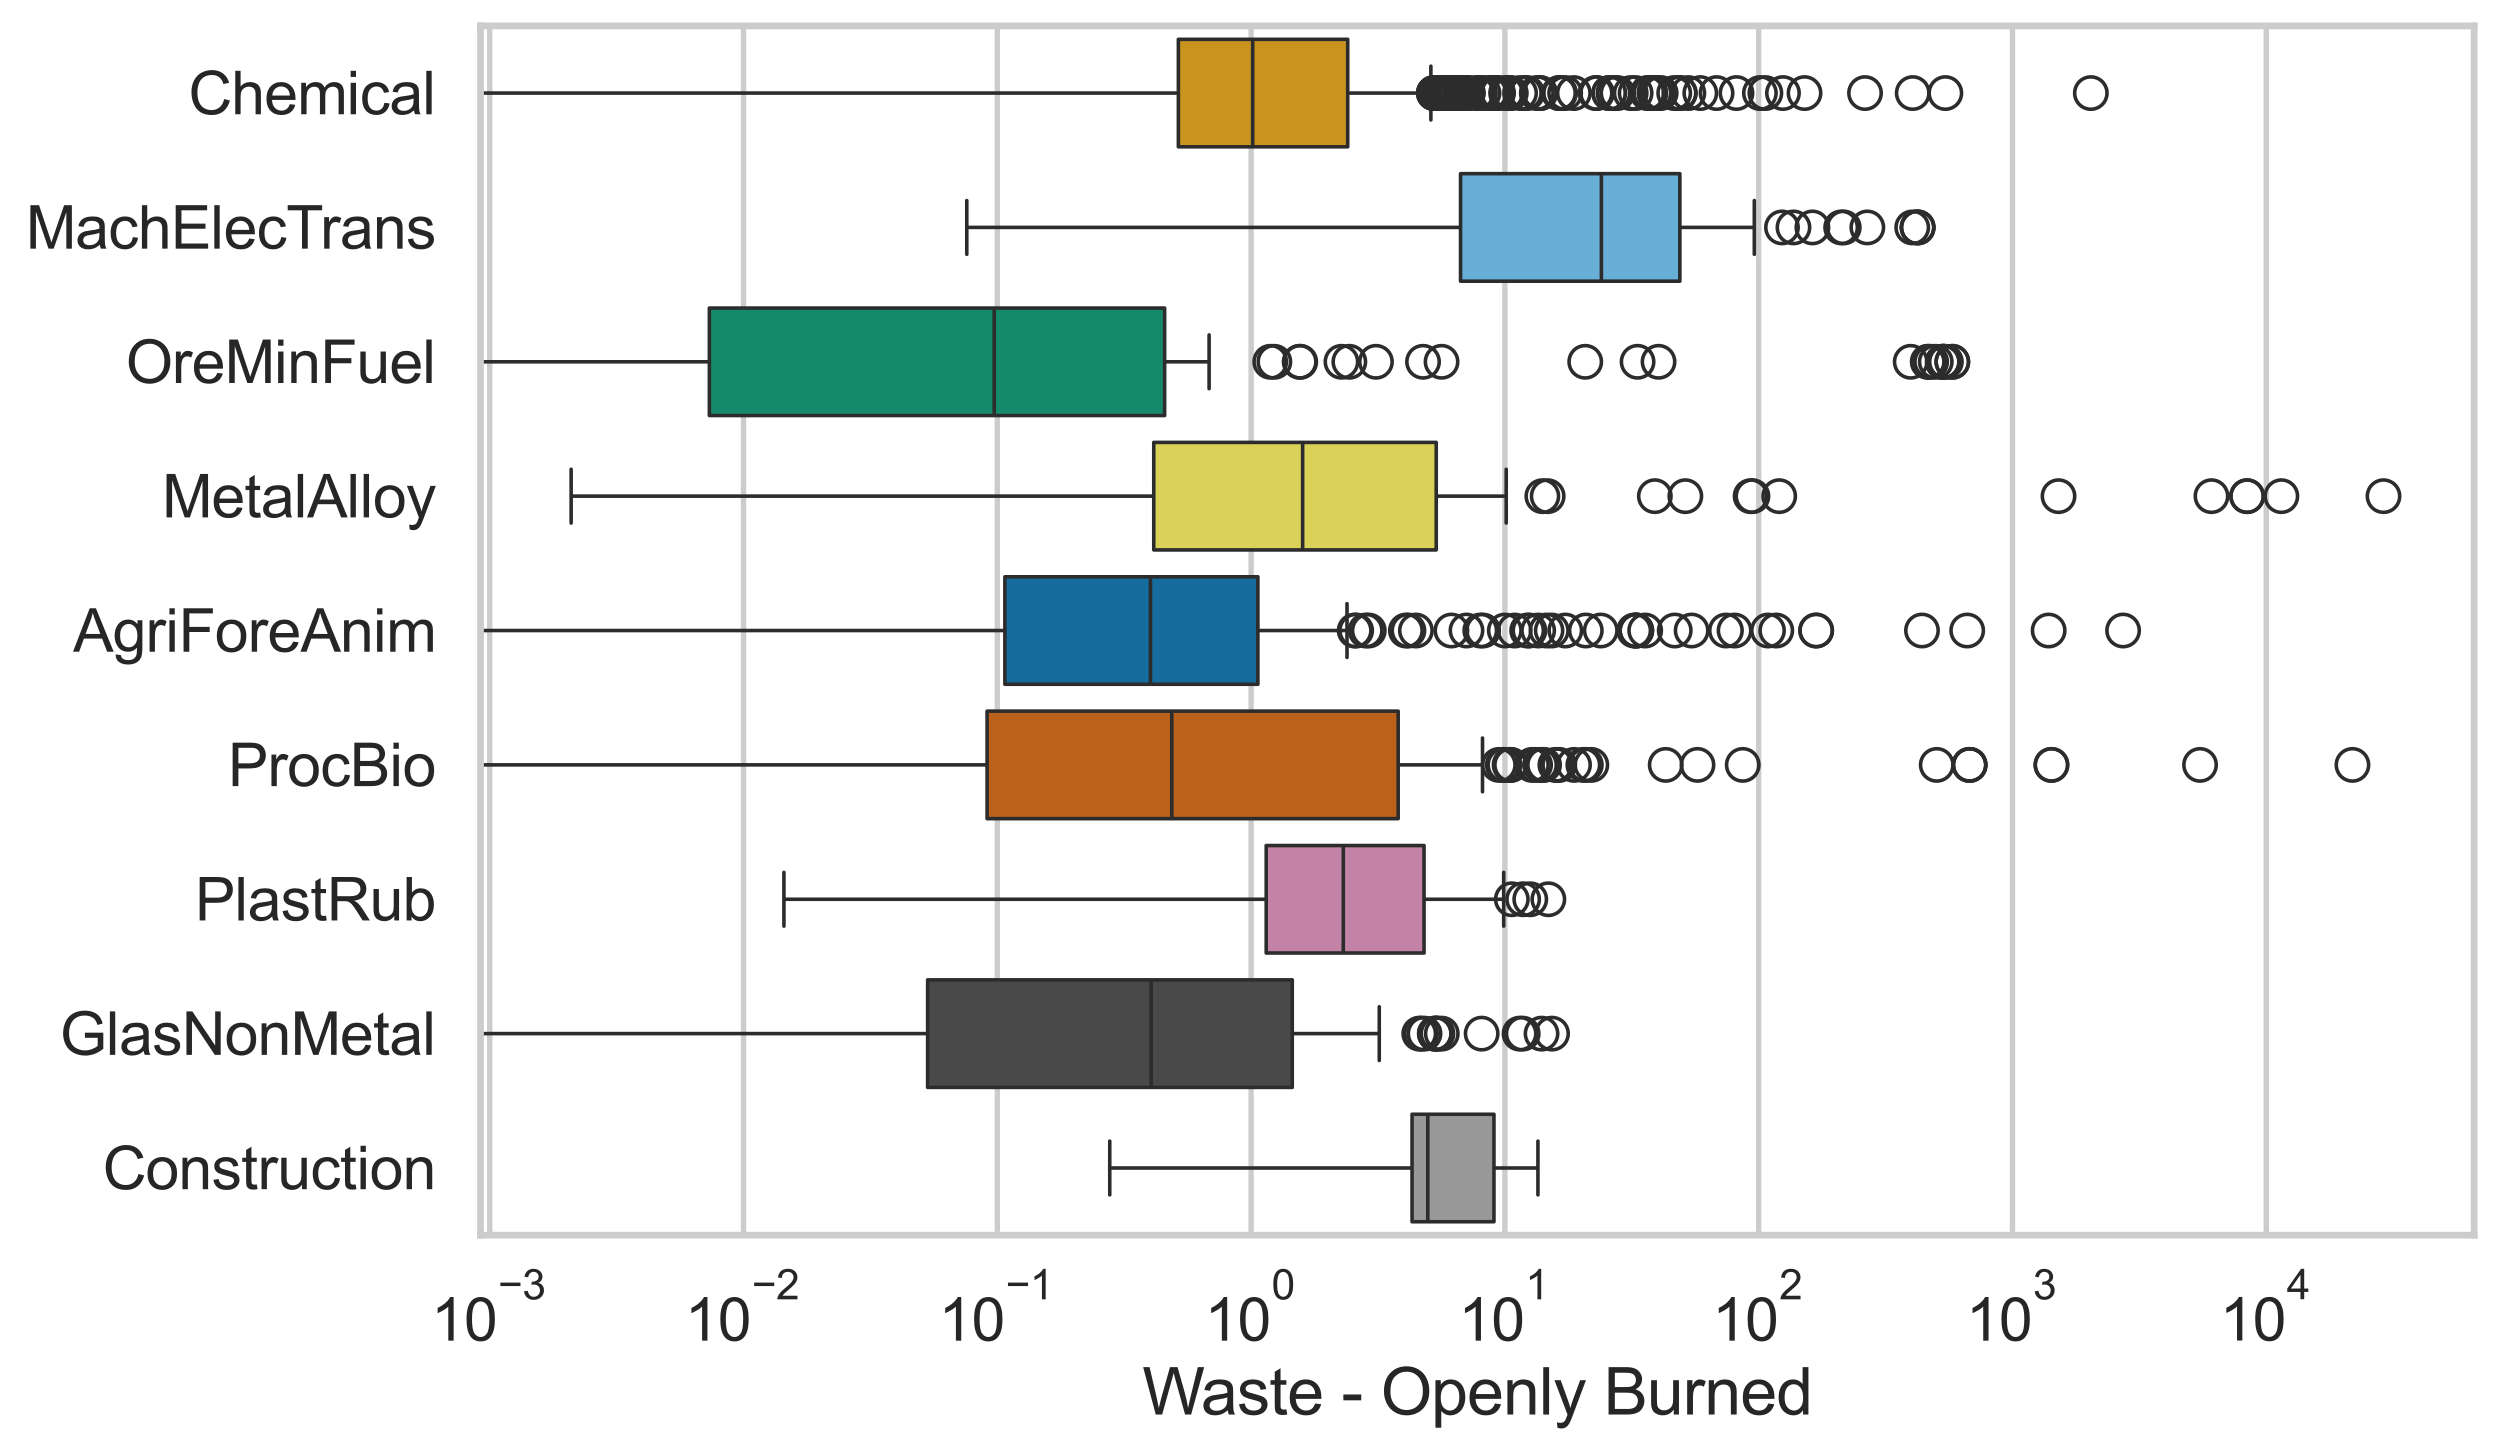 <?xml version="1.0" encoding="utf-8" standalone="no"?>
<!DOCTYPE svg PUBLIC "-//W3C//DTD SVG 1.1//EN"
  "http://www.w3.org/Graphics/SVG/1.1/DTD/svg11.dtd">
<svg xmlns:xlink="http://www.w3.org/1999/xlink" width="695.577pt" height="404.563pt" viewBox="0 0 695.577 404.563" xmlns="http://www.w3.org/2000/svg" version="1.1">
 <defs>
  <style type="text/css">*{stroke-linejoin: round; stroke-linecap: butt}</style>
 </defs>
 <g id="figure_1">
  <g id="patch_1">
   <path d="M 0 404.563 
L 695.577 404.563 
L 695.577 0 
L 0 0 
z
" style="fill: #ffffff"/>
  </g>
  <g id="axes_1">
   <g id="patch_2">
    <path d="M 133.697 343.665 
L 688.377 343.665 
L 688.377 7.2 
L 133.697 7.2 
z
" style="fill: #ffffff"/>
   </g>
   <g id="matplotlib.axis_1">
    <g id="xtick_1">
     <g id="line2d_1">
      <path d="M 136.257 343.665 
L 136.257 7.2 
" clip-path="url(#p2440255973)" style="fill: none; stroke: #cccccc; stroke-width: 1.5; stroke-linecap: round"/>
     </g>
     <g id="text_1">
      <!-- $\mathdefault{10^{-3}}$ -->
      <g style="fill: #262626" transform="translate(119.922 373.18) scale(0.165 -0.165)">
       <defs>
        <path id="ArialMT-31" d="M 2384 0 
L 1822 0 
L 1822 3584 
Q 1619 3391 1289 3197 
Q 959 3003 697 2906 
L 697 3450 
Q 1169 3672 1522 3987 
Q 1875 4303 2022 4600 
L 2384 4600 
L 2384 0 
z
" transform="scale(0.016)"/>
        <path id="ArialMT-30" d="M 266 2259 
Q 266 3072 433 3567 
Q 600 4063 929 4331 
Q 1259 4600 1759 4600 
Q 2128 4600 2406 4451 
Q 2684 4303 2865 4023 
Q 3047 3744 3150 3342 
Q 3253 2941 3253 2259 
Q 3253 1453 3087 958 
Q 2922 463 2592 192 
Q 2263 -78 1759 -78 
Q 1097 -78 719 397 
Q 266 969 266 2259 
z
M 844 2259 
Q 844 1131 1108 757 
Q 1372 384 1759 384 
Q 2147 384 2411 759 
Q 2675 1134 2675 2259 
Q 2675 3391 2411 3762 
Q 2147 4134 1753 4134 
Q 1366 4134 1134 3806 
Q 844 3388 844 2259 
z
" transform="scale(0.016)"/>
        <path id="ArialMT-2212" d="M 3381 1997 
L 356 1997 
L 356 2522 
L 3381 2522 
L 3381 1997 
z
" transform="scale(0.016)"/>
        <path id="ArialMT-33" d="M 269 1209 
L 831 1284 
Q 928 806 1161 595 
Q 1394 384 1728 384 
Q 2125 384 2398 659 
Q 2672 934 2672 1341 
Q 2672 1728 2419 1979 
Q 2166 2231 1775 2231 
Q 1616 2231 1378 2169 
L 1441 2663 
Q 1497 2656 1531 2656 
Q 1891 2656 2178 2843 
Q 2466 3031 2466 3422 
Q 2466 3731 2256 3934 
Q 2047 4138 1716 4138 
Q 1388 4138 1169 3931 
Q 950 3725 888 3313 
L 325 3413 
Q 428 3978 793 4289 
Q 1159 4600 1703 4600 
Q 2078 4600 2393 4439 
Q 2709 4278 2876 4000 
Q 3044 3722 3044 3409 
Q 3044 3113 2884 2869 
Q 2725 2625 2413 2481 
Q 2819 2388 3044 2092 
Q 3269 1797 3269 1353 
Q 3269 753 2831 336 
Q 2394 -81 1725 -81 
Q 1122 -81 723 278 
Q 325 638 269 1209 
z
" transform="scale(0.016)"/>
       </defs>
       <use xlink:href="#ArialMT-31" transform="translate(0 0.994)"/>
       <use xlink:href="#ArialMT-30" transform="translate(55.615 0.994)"/>
       <use xlink:href="#ArialMT-2212" transform="translate(112.973 70.688) scale(0.7)"/>
       <use xlink:href="#ArialMT-33" transform="translate(153.852 70.688) scale(0.7)"/>
      </g>
     </g>
    </g>
    <g id="xtick_2">
     <g id="line2d_2">
      <path d="M 206.87 343.665 
L 206.87 7.2 
" clip-path="url(#p2440255973)" style="fill: none; stroke: #cccccc; stroke-width: 1.5; stroke-linecap: round"/>
     </g>
     <g id="text_2">
      <!-- $\mathdefault{10^{-2}}$ -->
      <g style="fill: #262626" transform="translate(190.535 373.18) scale(0.165 -0.165)">
       <defs>
        <path id="ArialMT-32" d="M 3222 541 
L 3222 0 
L 194 0 
Q 188 203 259 391 
Q 375 700 629 1000 
Q 884 1300 1366 1694 
Q 2113 2306 2375 2664 
Q 2638 3022 2638 3341 
Q 2638 3675 2398 3904 
Q 2159 4134 1775 4134 
Q 1369 4134 1125 3890 
Q 881 3647 878 3216 
L 300 3275 
Q 359 3922 746 4261 
Q 1134 4600 1788 4600 
Q 2447 4600 2831 4234 
Q 3216 3869 3216 3328 
Q 3216 3053 3103 2787 
Q 2991 2522 2730 2228 
Q 2469 1934 1863 1422 
Q 1356 997 1212 845 
Q 1069 694 975 541 
L 3222 541 
z
" transform="scale(0.016)"/>
       </defs>
       <use xlink:href="#ArialMT-31" transform="translate(0 0.994)"/>
       <use xlink:href="#ArialMT-30" transform="translate(55.615 0.994)"/>
       <use xlink:href="#ArialMT-2212" transform="translate(112.973 70.688) scale(0.7)"/>
       <use xlink:href="#ArialMT-32" transform="translate(153.852 70.688) scale(0.7)"/>
      </g>
     </g>
    </g>
    <g id="xtick_3">
     <g id="line2d_3">
      <path d="M 277.483 343.665 
L 277.483 7.2 
" clip-path="url(#p2440255973)" style="fill: none; stroke: #cccccc; stroke-width: 1.5; stroke-linecap: round"/>
     </g>
     <g id="text_3">
      <!-- $\mathdefault{10^{-1}}$ -->
      <g style="fill: #262626" transform="translate(261.148 373.18) scale(0.165 -0.165)">
       <use xlink:href="#ArialMT-31" transform="translate(0 0.994)"/>
       <use xlink:href="#ArialMT-30" transform="translate(55.615 0.994)"/>
       <use xlink:href="#ArialMT-2212" transform="translate(112.973 70.688) scale(0.7)"/>
       <use xlink:href="#ArialMT-31" transform="translate(153.852 70.688) scale(0.7)"/>
      </g>
     </g>
    </g>
    <g id="xtick_4">
     <g id="line2d_4">
      <path d="M 348.096 343.665 
L 348.096 7.2 
" clip-path="url(#p2440255973)" style="fill: none; stroke: #cccccc; stroke-width: 1.5; stroke-linecap: round"/>
     </g>
     <g id="text_4">
      <!-- $\mathdefault{10^{0}}$ -->
      <g style="fill: #262626" transform="translate(335.143 373.18) scale(0.165 -0.165)">
       <use xlink:href="#ArialMT-31" transform="translate(0 0.994)"/>
       <use xlink:href="#ArialMT-30" transform="translate(55.615 0.994)"/>
       <use xlink:href="#ArialMT-30" transform="translate(112.973 70.688) scale(0.7)"/>
      </g>
     </g>
    </g>
    <g id="xtick_5">
     <g id="line2d_5">
      <path d="M 418.709 343.665 
L 418.709 7.2 
" clip-path="url(#p2440255973)" style="fill: none; stroke: #cccccc; stroke-width: 1.5; stroke-linecap: round"/>
     </g>
     <g id="text_5">
      <!-- $\mathdefault{10^{1}}$ -->
      <g style="fill: #262626" transform="translate(405.756 373.18) scale(0.165 -0.165)">
       <use xlink:href="#ArialMT-31" transform="translate(0 0.994)"/>
       <use xlink:href="#ArialMT-30" transform="translate(55.615 0.994)"/>
       <use xlink:href="#ArialMT-31" transform="translate(112.973 70.688) scale(0.7)"/>
      </g>
     </g>
    </g>
    <g id="xtick_6">
     <g id="line2d_6">
      <path d="M 489.321 343.665 
L 489.321 7.2 
" clip-path="url(#p2440255973)" style="fill: none; stroke: #cccccc; stroke-width: 1.5; stroke-linecap: round"/>
     </g>
     <g id="text_6">
      <!-- $\mathdefault{10^{2}}$ -->
      <g style="fill: #262626" transform="translate(476.369 373.18) scale(0.165 -0.165)">
       <use xlink:href="#ArialMT-31" transform="translate(0 0.994)"/>
       <use xlink:href="#ArialMT-30" transform="translate(55.615 0.994)"/>
       <use xlink:href="#ArialMT-32" transform="translate(112.973 70.688) scale(0.7)"/>
      </g>
     </g>
    </g>
    <g id="xtick_7">
     <g id="line2d_7">
      <path d="M 559.934 343.665 
L 559.934 7.2 
" clip-path="url(#p2440255973)" style="fill: none; stroke: #cccccc; stroke-width: 1.5; stroke-linecap: round"/>
     </g>
     <g id="text_7">
      <!-- $\mathdefault{10^{3}}$ -->
      <g style="fill: #262626" transform="translate(546.982 373.18) scale(0.165 -0.165)">
       <use xlink:href="#ArialMT-31" transform="translate(0 0.994)"/>
       <use xlink:href="#ArialMT-30" transform="translate(55.615 0.994)"/>
       <use xlink:href="#ArialMT-33" transform="translate(112.973 70.688) scale(0.7)"/>
      </g>
     </g>
    </g>
    <g id="xtick_8">
     <g id="line2d_8">
      <path d="M 630.547 343.665 
L 630.547 7.2 
" clip-path="url(#p2440255973)" style="fill: none; stroke: #cccccc; stroke-width: 1.5; stroke-linecap: round"/>
     </g>
     <g id="text_8">
      <!-- $\mathdefault{10^{4}}$ -->
      <g style="fill: #262626" transform="translate(617.595 373.015) scale(0.165 -0.165)">
       <defs>
        <path id="ArialMT-34" d="M 2069 0 
L 2069 1097 
L 81 1097 
L 81 1613 
L 2172 4581 
L 2631 4581 
L 2631 1613 
L 3250 1613 
L 3250 1097 
L 2631 1097 
L 2631 0 
L 2069 0 
z
M 2069 1613 
L 2069 3678 
L 634 1613 
L 2069 1613 
z
" transform="scale(0.016)"/>
       </defs>
       <use xlink:href="#ArialMT-31" transform="translate(0 0.202)"/>
       <use xlink:href="#ArialMT-30" transform="translate(55.615 0.202)"/>
       <use xlink:href="#ArialMT-34" transform="translate(112.973 69.895) scale(0.7)"/>
      </g>
     </g>
    </g>
    <g id="xtick_9"/>
    <g id="xtick_10"/>
    <g id="xtick_11"/>
    <g id="xtick_12"/>
    <g id="xtick_13"/>
    <g id="xtick_14"/>
    <g id="xtick_15"/>
    <g id="xtick_16"/>
    <g id="xtick_17"/>
    <g id="xtick_18"/>
    <g id="xtick_19"/>
    <g id="xtick_20"/>
    <g id="xtick_21"/>
    <g id="xtick_22"/>
    <g id="xtick_23"/>
    <g id="xtick_24"/>
    <g id="xtick_25"/>
    <g id="xtick_26"/>
    <g id="xtick_27"/>
    <g id="xtick_28"/>
    <g id="xtick_29"/>
    <g id="xtick_30"/>
    <g id="xtick_31"/>
    <g id="xtick_32"/>
    <g id="xtick_33"/>
    <g id="xtick_34"/>
    <g id="xtick_35"/>
    <g id="xtick_36"/>
    <g id="xtick_37"/>
    <g id="xtick_38"/>
    <g id="xtick_39"/>
    <g id="xtick_40"/>
    <g id="xtick_41"/>
    <g id="xtick_42"/>
    <g id="xtick_43"/>
    <g id="xtick_44"/>
    <g id="xtick_45"/>
    <g id="xtick_46"/>
    <g id="xtick_47"/>
    <g id="xtick_48"/>
    <g id="xtick_49"/>
    <g id="xtick_50"/>
    <g id="xtick_51"/>
    <g id="xtick_52"/>
    <g id="xtick_53"/>
    <g id="xtick_54"/>
    <g id="xtick_55"/>
    <g id="xtick_56"/>
    <g id="xtick_57"/>
    <g id="xtick_58"/>
    <g id="xtick_59"/>
    <g id="xtick_60"/>
    <g id="xtick_61"/>
    <g id="xtick_62"/>
    <g id="xtick_63"/>
    <g id="xtick_64"/>
    <g id="xtick_65"/>
    <g id="xtick_66"/>
    <g id="xtick_67"/>
    <g id="xtick_68"/>
    <g id="xtick_69"/>
    <g id="text_9">
     <!-- Waste - Openly Burned -->
     <g style="fill: #262626" transform="translate(317.838 393.574) scale(0.18 -0.18)">
      <defs>
       <path id="ArialMT-57" d="M 1294 0 
L 78 4581 
L 700 4581 
L 1397 1578 
Q 1509 1106 1591 641 
Q 1766 1375 1797 1488 
L 2669 4581 
L 3400 4581 
L 4056 2263 
Q 4303 1400 4413 641 
Q 4500 1075 4641 1638 
L 5359 4581 
L 5969 4581 
L 4713 0 
L 4128 0 
L 3163 3491 
Q 3041 3928 3019 4028 
Q 2947 3713 2884 3491 
L 1913 0 
L 1294 0 
z
" transform="scale(0.016)"/>
       <path id="ArialMT-61" d="M 2588 409 
Q 2275 144 1986 34 
Q 1697 -75 1366 -75 
Q 819 -75 525 192 
Q 231 459 231 875 
Q 231 1119 342 1320 
Q 453 1522 633 1644 
Q 813 1766 1038 1828 
Q 1203 1872 1538 1913 
Q 2219 1994 2541 2106 
Q 2544 2222 2544 2253 
Q 2544 2597 2384 2738 
Q 2169 2928 1744 2928 
Q 1347 2928 1158 2789 
Q 969 2650 878 2297 
L 328 2372 
Q 403 2725 575 2942 
Q 747 3159 1072 3276 
Q 1397 3394 1825 3394 
Q 2250 3394 2515 3294 
Q 2781 3194 2906 3042 
Q 3031 2891 3081 2659 
Q 3109 2516 3109 2141 
L 3109 1391 
Q 3109 606 3145 398 
Q 3181 191 3288 0 
L 2700 0 
Q 2613 175 2588 409 
z
M 2541 1666 
Q 2234 1541 1622 1453 
Q 1275 1403 1131 1340 
Q 988 1278 909 1158 
Q 831 1038 831 891 
Q 831 666 1001 516 
Q 1172 366 1500 366 
Q 1825 366 2078 508 
Q 2331 650 2450 897 
Q 2541 1088 2541 1459 
L 2541 1666 
z
" transform="scale(0.016)"/>
       <path id="ArialMT-73" d="M 197 991 
L 753 1078 
Q 800 744 1014 566 
Q 1228 388 1613 388 
Q 2000 388 2187 545 
Q 2375 703 2375 916 
Q 2375 1106 2209 1216 
Q 2094 1291 1634 1406 
Q 1016 1563 777 1677 
Q 538 1791 414 1992 
Q 291 2194 291 2438 
Q 291 2659 392 2848 
Q 494 3038 669 3163 
Q 800 3259 1026 3326 
Q 1253 3394 1513 3394 
Q 1903 3394 2198 3281 
Q 2494 3169 2634 2976 
Q 2775 2784 2828 2463 
L 2278 2388 
Q 2241 2644 2061 2787 
Q 1881 2931 1553 2931 
Q 1166 2931 1000 2803 
Q 834 2675 834 2503 
Q 834 2394 903 2306 
Q 972 2216 1119 2156 
Q 1203 2125 1616 2013 
Q 2213 1853 2448 1751 
Q 2684 1650 2818 1456 
Q 2953 1263 2953 975 
Q 2953 694 2789 445 
Q 2625 197 2315 61 
Q 2006 -75 1616 -75 
Q 969 -75 630 194 
Q 291 463 197 991 
z
" transform="scale(0.016)"/>
       <path id="ArialMT-74" d="M 1650 503 
L 1731 6 
Q 1494 -44 1306 -44 
Q 1000 -44 831 53 
Q 663 150 594 308 
Q 525 466 525 972 
L 525 2881 
L 113 2881 
L 113 3319 
L 525 3319 
L 525 4141 
L 1084 4478 
L 1084 3319 
L 1650 3319 
L 1650 2881 
L 1084 2881 
L 1084 941 
Q 1084 700 1114 631 
Q 1144 563 1211 522 
Q 1278 481 1403 481 
Q 1497 481 1650 503 
z
" transform="scale(0.016)"/>
       <path id="ArialMT-65" d="M 2694 1069 
L 3275 997 
Q 3138 488 2766 206 
Q 2394 -75 1816 -75 
Q 1088 -75 661 373 
Q 234 822 234 1631 
Q 234 2469 665 2931 
Q 1097 3394 1784 3394 
Q 2450 3394 2872 2941 
Q 3294 2488 3294 1666 
Q 3294 1616 3291 1516 
L 816 1516 
Q 847 969 1125 678 
Q 1403 388 1819 388 
Q 2128 388 2347 550 
Q 2566 713 2694 1069 
z
M 847 1978 
L 2700 1978 
Q 2663 2397 2488 2606 
Q 2219 2931 1791 2931 
Q 1403 2931 1139 2672 
Q 875 2413 847 1978 
z
" transform="scale(0.016)"/>
       <path id="ArialMT-20" transform="scale(0.016)"/>
       <path id="ArialMT-2d" d="M 203 1375 
L 203 1941 
L 1931 1941 
L 1931 1375 
L 203 1375 
z
" transform="scale(0.016)"/>
       <path id="ArialMT-4f" d="M 309 2231 
Q 309 3372 921 4017 
Q 1534 4663 2503 4663 
Q 3138 4663 3647 4359 
Q 4156 4056 4423 3514 
Q 4691 2972 4691 2284 
Q 4691 1588 4409 1038 
Q 4128 488 3612 205 
Q 3097 -78 2500 -78 
Q 1853 -78 1343 234 
Q 834 547 571 1087 
Q 309 1628 309 2231 
z
M 934 2222 
Q 934 1394 1379 917 
Q 1825 441 2497 441 
Q 3181 441 3623 922 
Q 4066 1403 4066 2288 
Q 4066 2847 3877 3264 
Q 3688 3681 3323 3911 
Q 2959 4141 2506 4141 
Q 1863 4141 1398 3698 
Q 934 3256 934 2222 
z
" transform="scale(0.016)"/>
       <path id="ArialMT-70" d="M 422 -1272 
L 422 3319 
L 934 3319 
L 934 2888 
Q 1116 3141 1344 3267 
Q 1572 3394 1897 3394 
Q 2322 3394 2647 3175 
Q 2972 2956 3137 2557 
Q 3303 2159 3303 1684 
Q 3303 1175 3120 767 
Q 2938 359 2589 142 
Q 2241 -75 1856 -75 
Q 1575 -75 1351 44 
Q 1128 163 984 344 
L 984 -1272 
L 422 -1272 
z
M 931 1641 
Q 931 1000 1190 694 
Q 1450 388 1819 388 
Q 2194 388 2461 705 
Q 2728 1022 2728 1688 
Q 2728 2322 2467 2637 
Q 2206 2953 1844 2953 
Q 1484 2953 1207 2617 
Q 931 2281 931 1641 
z
" transform="scale(0.016)"/>
       <path id="ArialMT-6e" d="M 422 0 
L 422 3319 
L 928 3319 
L 928 2847 
Q 1294 3394 1984 3394 
Q 2284 3394 2536 3286 
Q 2788 3178 2913 3003 
Q 3038 2828 3088 2588 
Q 3119 2431 3119 2041 
L 3119 0 
L 2556 0 
L 2556 2019 
Q 2556 2363 2490 2533 
Q 2425 2703 2258 2804 
Q 2091 2906 1866 2906 
Q 1506 2906 1245 2678 
Q 984 2450 984 1813 
L 984 0 
L 422 0 
z
" transform="scale(0.016)"/>
       <path id="ArialMT-6c" d="M 409 0 
L 409 4581 
L 972 4581 
L 972 0 
L 409 0 
z
" transform="scale(0.016)"/>
       <path id="ArialMT-79" d="M 397 -1278 
L 334 -750 
Q 519 -800 656 -800 
Q 844 -800 956 -737 
Q 1069 -675 1141 -563 
Q 1194 -478 1313 -144 
Q 1328 -97 1363 -6 
L 103 3319 
L 709 3319 
L 1400 1397 
Q 1534 1031 1641 628 
Q 1738 1016 1872 1384 
L 2581 3319 
L 3144 3319 
L 1881 -56 
Q 1678 -603 1566 -809 
Q 1416 -1088 1222 -1217 
Q 1028 -1347 759 -1347 
Q 597 -1347 397 -1278 
z
" transform="scale(0.016)"/>
       <path id="ArialMT-42" d="M 469 0 
L 469 4581 
L 2188 4581 
Q 2713 4581 3030 4442 
Q 3347 4303 3526 4014 
Q 3706 3725 3706 3409 
Q 3706 3116 3547 2856 
Q 3388 2597 3066 2438 
Q 3481 2316 3704 2022 
Q 3928 1728 3928 1328 
Q 3928 1006 3792 729 
Q 3656 453 3456 303 
Q 3256 153 2954 76 
Q 2653 0 2216 0 
L 469 0 
z
M 1075 2656 
L 2066 2656 
Q 2469 2656 2644 2709 
Q 2875 2778 2992 2937 
Q 3109 3097 3109 3338 
Q 3109 3566 3000 3739 
Q 2891 3913 2687 3977 
Q 2484 4041 1991 4041 
L 1075 4041 
L 1075 2656 
z
M 1075 541 
L 2216 541 
Q 2509 541 2628 563 
Q 2838 600 2978 687 
Q 3119 775 3209 942 
Q 3300 1109 3300 1328 
Q 3300 1584 3169 1773 
Q 3038 1963 2805 2039 
Q 2572 2116 2134 2116 
L 1075 2116 
L 1075 541 
z
" transform="scale(0.016)"/>
       <path id="ArialMT-75" d="M 2597 0 
L 2597 488 
Q 2209 -75 1544 -75 
Q 1250 -75 995 37 
Q 741 150 617 320 
Q 494 491 444 738 
Q 409 903 409 1263 
L 409 3319 
L 972 3319 
L 972 1478 
Q 972 1038 1006 884 
Q 1059 663 1231 536 
Q 1403 409 1656 409 
Q 1909 409 2131 539 
Q 2353 669 2445 892 
Q 2538 1116 2538 1541 
L 2538 3319 
L 3100 3319 
L 3100 0 
L 2597 0 
z
" transform="scale(0.016)"/>
       <path id="ArialMT-72" d="M 416 0 
L 416 3319 
L 922 3319 
L 922 2816 
Q 1116 3169 1280 3281 
Q 1444 3394 1641 3394 
Q 1925 3394 2219 3213 
L 2025 2691 
Q 1819 2813 1613 2813 
Q 1428 2813 1281 2702 
Q 1134 2591 1072 2394 
Q 978 2094 978 1738 
L 978 0 
L 416 0 
z
" transform="scale(0.016)"/>
       <path id="ArialMT-64" d="M 2575 0 
L 2575 419 
Q 2259 -75 1647 -75 
Q 1250 -75 917 144 
Q 584 363 401 755 
Q 219 1147 219 1656 
Q 219 2153 384 2558 
Q 550 2963 881 3178 
Q 1213 3394 1622 3394 
Q 1922 3394 2156 3267 
Q 2391 3141 2538 2938 
L 2538 4581 
L 3097 4581 
L 3097 0 
L 2575 0 
z
M 797 1656 
Q 797 1019 1065 703 
Q 1334 388 1700 388 
Q 2069 388 2326 689 
Q 2584 991 2584 1609 
Q 2584 2291 2321 2609 
Q 2059 2928 1675 2928 
Q 1300 2928 1048 2622 
Q 797 2316 797 1656 
z
" transform="scale(0.016)"/>
      </defs>
      <use xlink:href="#ArialMT-57"/>
      <use xlink:href="#ArialMT-61" transform="translate(90.635 0)"/>
      <use xlink:href="#ArialMT-73" transform="translate(146.25 0)"/>
      <use xlink:href="#ArialMT-74" transform="translate(196.25 0)"/>
      <use xlink:href="#ArialMT-65" transform="translate(224.033 0)"/>
      <use xlink:href="#ArialMT-20" transform="translate(279.648 0)"/>
      <use xlink:href="#ArialMT-2d" transform="translate(307.432 0)"/>
      <use xlink:href="#ArialMT-20" transform="translate(340.732 0)"/>
      <use xlink:href="#ArialMT-4f" transform="translate(368.516 0)"/>
      <use xlink:href="#ArialMT-70" transform="translate(446.299 0)"/>
      <use xlink:href="#ArialMT-65" transform="translate(501.914 0)"/>
      <use xlink:href="#ArialMT-6e" transform="translate(557.529 0)"/>
      <use xlink:href="#ArialMT-6c" transform="translate(613.145 0)"/>
      <use xlink:href="#ArialMT-79" transform="translate(635.361 0)"/>
      <use xlink:href="#ArialMT-20" transform="translate(685.361 0)"/>
      <use xlink:href="#ArialMT-42" transform="translate(713.145 0)"/>
      <use xlink:href="#ArialMT-75" transform="translate(779.844 0)"/>
      <use xlink:href="#ArialMT-72" transform="translate(835.459 0)"/>
      <use xlink:href="#ArialMT-6e" transform="translate(868.76 0)"/>
      <use xlink:href="#ArialMT-65" transform="translate(924.375 0)"/>
      <use xlink:href="#ArialMT-64" transform="translate(979.99 0)"/>
     </g>
    </g>
   </g>
   <g id="matplotlib.axis_2">
    <g id="ytick_1">
     <g id="text_10">
      <!-- Chemical -->
      <g style="fill: #262626" transform="translate(52.428 31.798) scale(0.165 -0.165)">
       <defs>
        <path id="ArialMT-43" d="M 3763 1606 
L 4369 1453 
Q 4178 706 3683 314 
Q 3188 -78 2472 -78 
Q 1731 -78 1267 223 
Q 803 525 561 1097 
Q 319 1669 319 2325 
Q 319 3041 592 3573 
Q 866 4106 1370 4382 
Q 1875 4659 2481 4659 
Q 3169 4659 3637 4309 
Q 4106 3959 4291 3325 
L 3694 3184 
Q 3534 3684 3231 3912 
Q 2928 4141 2469 4141 
Q 1941 4141 1586 3887 
Q 1231 3634 1087 3207 
Q 944 2781 944 2328 
Q 944 1744 1114 1308 
Q 1284 872 1643 656 
Q 2003 441 2422 441 
Q 2931 441 3284 734 
Q 3638 1028 3763 1606 
z
" transform="scale(0.016)"/>
        <path id="ArialMT-68" d="M 422 0 
L 422 4581 
L 984 4581 
L 984 2938 
Q 1378 3394 1978 3394 
Q 2347 3394 2619 3248 
Q 2891 3103 3008 2847 
Q 3125 2591 3125 2103 
L 3125 0 
L 2563 0 
L 2563 2103 
Q 2563 2525 2380 2717 
Q 2197 2909 1863 2909 
Q 1613 2909 1392 2779 
Q 1172 2650 1078 2428 
Q 984 2206 984 1816 
L 984 0 
L 422 0 
z
" transform="scale(0.016)"/>
        <path id="ArialMT-6d" d="M 422 0 
L 422 3319 
L 925 3319 
L 925 2853 
Q 1081 3097 1340 3245 
Q 1600 3394 1931 3394 
Q 2300 3394 2536 3241 
Q 2772 3088 2869 2813 
Q 3263 3394 3894 3394 
Q 4388 3394 4653 3120 
Q 4919 2847 4919 2278 
L 4919 0 
L 4359 0 
L 4359 2091 
Q 4359 2428 4304 2576 
Q 4250 2725 4106 2815 
Q 3963 2906 3769 2906 
Q 3419 2906 3187 2673 
Q 2956 2441 2956 1928 
L 2956 0 
L 2394 0 
L 2394 2156 
Q 2394 2531 2256 2718 
Q 2119 2906 1806 2906 
Q 1569 2906 1367 2781 
Q 1166 2656 1075 2415 
Q 984 2175 984 1722 
L 984 0 
L 422 0 
z
" transform="scale(0.016)"/>
        <path id="ArialMT-69" d="M 425 3934 
L 425 4581 
L 988 4581 
L 988 3934 
L 425 3934 
z
M 425 0 
L 425 3319 
L 988 3319 
L 988 0 
L 425 0 
z
" transform="scale(0.016)"/>
        <path id="ArialMT-63" d="M 2588 1216 
L 3141 1144 
Q 3050 572 2676 248 
Q 2303 -75 1759 -75 
Q 1078 -75 664 370 
Q 250 816 250 1647 
Q 250 2184 428 2587 
Q 606 2991 970 3192 
Q 1334 3394 1763 3394 
Q 2303 3394 2647 3120 
Q 2991 2847 3088 2344 
L 2541 2259 
Q 2463 2594 2264 2762 
Q 2066 2931 1784 2931 
Q 1359 2931 1093 2626 
Q 828 2322 828 1663 
Q 828 994 1084 691 
Q 1341 388 1753 388 
Q 2084 388 2306 591 
Q 2528 794 2588 1216 
z
" transform="scale(0.016)"/>
       </defs>
       <use xlink:href="#ArialMT-43"/>
       <use xlink:href="#ArialMT-68" transform="translate(72.217 0)"/>
       <use xlink:href="#ArialMT-65" transform="translate(127.832 0)"/>
       <use xlink:href="#ArialMT-6d" transform="translate(183.447 0)"/>
       <use xlink:href="#ArialMT-69" transform="translate(266.748 0)"/>
       <use xlink:href="#ArialMT-63" transform="translate(288.965 0)"/>
       <use xlink:href="#ArialMT-61" transform="translate(338.965 0)"/>
       <use xlink:href="#ArialMT-6c" transform="translate(394.58 0)"/>
      </g>
     </g>
    </g>
    <g id="ytick_2">
     <g id="text_11">
      <!-- MachElecTrans -->
      <g style="fill: #262626" transform="translate(7.2 69.183) scale(0.165 -0.165)">
       <defs>
        <path id="ArialMT-4d" d="M 475 0 
L 475 4581 
L 1388 4581 
L 2472 1338 
Q 2622 884 2691 659 
Q 2769 909 2934 1394 
L 4031 4581 
L 4847 4581 
L 4847 0 
L 4263 0 
L 4263 3834 
L 2931 0 
L 2384 0 
L 1059 3900 
L 1059 0 
L 475 0 
z
" transform="scale(0.016)"/>
        <path id="ArialMT-45" d="M 506 0 
L 506 4581 
L 3819 4581 
L 3819 4041 
L 1113 4041 
L 1113 2638 
L 3647 2638 
L 3647 2100 
L 1113 2100 
L 1113 541 
L 3925 541 
L 3925 0 
L 506 0 
z
" transform="scale(0.016)"/>
        <path id="ArialMT-54" d="M 1659 0 
L 1659 4041 
L 150 4041 
L 150 4581 
L 3781 4581 
L 3781 4041 
L 2266 4041 
L 2266 0 
L 1659 0 
z
" transform="scale(0.016)"/>
       </defs>
       <use xlink:href="#ArialMT-4d"/>
       <use xlink:href="#ArialMT-61" transform="translate(83.301 0)"/>
       <use xlink:href="#ArialMT-63" transform="translate(138.916 0)"/>
       <use xlink:href="#ArialMT-68" transform="translate(188.916 0)"/>
       <use xlink:href="#ArialMT-45" transform="translate(244.531 0)"/>
       <use xlink:href="#ArialMT-6c" transform="translate(311.23 0)"/>
       <use xlink:href="#ArialMT-65" transform="translate(333.447 0)"/>
       <use xlink:href="#ArialMT-63" transform="translate(389.062 0)"/>
       <use xlink:href="#ArialMT-54" transform="translate(439.062 0)"/>
       <use xlink:href="#ArialMT-72" transform="translate(496.396 0)"/>
       <use xlink:href="#ArialMT-61" transform="translate(529.697 0)"/>
       <use xlink:href="#ArialMT-6e" transform="translate(585.312 0)"/>
       <use xlink:href="#ArialMT-73" transform="translate(640.928 0)"/>
      </g>
     </g>
    </g>
    <g id="ytick_3">
     <g id="text_12">
      <!-- OreMinFuel -->
      <g style="fill: #262626" transform="translate(35.013 106.568) scale(0.165 -0.165)">
       <defs>
        <path id="ArialMT-46" d="M 525 0 
L 525 4581 
L 3616 4581 
L 3616 4041 
L 1131 4041 
L 1131 2622 
L 3281 2622 
L 3281 2081 
L 1131 2081 
L 1131 0 
L 525 0 
z
" transform="scale(0.016)"/>
       </defs>
       <use xlink:href="#ArialMT-4f"/>
       <use xlink:href="#ArialMT-72" transform="translate(77.783 0)"/>
       <use xlink:href="#ArialMT-65" transform="translate(111.084 0)"/>
       <use xlink:href="#ArialMT-4d" transform="translate(166.699 0)"/>
       <use xlink:href="#ArialMT-69" transform="translate(250 0)"/>
       <use xlink:href="#ArialMT-6e" transform="translate(272.217 0)"/>
       <use xlink:href="#ArialMT-46" transform="translate(327.832 0)"/>
       <use xlink:href="#ArialMT-75" transform="translate(388.916 0)"/>
       <use xlink:href="#ArialMT-65" transform="translate(444.531 0)"/>
       <use xlink:href="#ArialMT-6c" transform="translate(500.146 0)"/>
      </g>
     </g>
    </g>
    <g id="ytick_4">
     <g id="text_13">
      <!-- MetalAlloy -->
      <g style="fill: #262626" transform="translate(45.088 143.953) scale(0.165 -0.165)">
       <defs>
        <path id="ArialMT-41" d="M -9 0 
L 1750 4581 
L 2403 4581 
L 4278 0 
L 3588 0 
L 3053 1388 
L 1138 1388 
L 634 0 
L -9 0 
z
M 1313 1881 
L 2866 1881 
L 2388 3150 
Q 2169 3728 2063 4100 
Q 1975 3659 1816 3225 
L 1313 1881 
z
" transform="scale(0.016)"/>
        <path id="ArialMT-6f" d="M 213 1659 
Q 213 2581 725 3025 
Q 1153 3394 1769 3394 
Q 2453 3394 2887 2945 
Q 3322 2497 3322 1706 
Q 3322 1066 3130 698 
Q 2938 331 2570 128 
Q 2203 -75 1769 -75 
Q 1072 -75 642 372 
Q 213 819 213 1659 
z
M 791 1659 
Q 791 1022 1069 705 
Q 1347 388 1769 388 
Q 2188 388 2466 706 
Q 2744 1025 2744 1678 
Q 2744 2294 2464 2611 
Q 2184 2928 1769 2928 
Q 1347 2928 1069 2612 
Q 791 2297 791 1659 
z
" transform="scale(0.016)"/>
       </defs>
       <use xlink:href="#ArialMT-4d"/>
       <use xlink:href="#ArialMT-65" transform="translate(83.301 0)"/>
       <use xlink:href="#ArialMT-74" transform="translate(138.916 0)"/>
       <use xlink:href="#ArialMT-61" transform="translate(166.699 0)"/>
       <use xlink:href="#ArialMT-6c" transform="translate(222.314 0)"/>
       <use xlink:href="#ArialMT-41" transform="translate(244.531 0)"/>
       <use xlink:href="#ArialMT-6c" transform="translate(311.23 0)"/>
       <use xlink:href="#ArialMT-6c" transform="translate(333.447 0)"/>
       <use xlink:href="#ArialMT-6f" transform="translate(355.664 0)"/>
       <use xlink:href="#ArialMT-79" transform="translate(411.279 0)"/>
      </g>
     </g>
    </g>
    <g id="ytick_5">
     <g id="text_14">
      <!-- AgriForeAnim -->
      <g style="fill: #262626" transform="translate(20.341 181.337) scale(0.165 -0.165)">
       <defs>
        <path id="ArialMT-67" d="M 319 -275 
L 866 -356 
Q 900 -609 1056 -725 
Q 1266 -881 1628 -881 
Q 2019 -881 2231 -725 
Q 2444 -569 2519 -288 
Q 2563 -116 2559 434 
Q 2191 0 1641 0 
Q 956 0 581 494 
Q 206 988 206 1678 
Q 206 2153 378 2554 
Q 550 2956 876 3175 
Q 1203 3394 1644 3394 
Q 2231 3394 2613 2919 
L 2613 3319 
L 3131 3319 
L 3131 450 
Q 3131 -325 2973 -648 
Q 2816 -972 2473 -1159 
Q 2131 -1347 1631 -1347 
Q 1038 -1347 672 -1080 
Q 306 -813 319 -275 
z
M 784 1719 
Q 784 1066 1043 766 
Q 1303 466 1694 466 
Q 2081 466 2343 764 
Q 2606 1063 2606 1700 
Q 2606 2309 2336 2618 
Q 2066 2928 1684 2928 
Q 1309 2928 1046 2623 
Q 784 2319 784 1719 
z
" transform="scale(0.016)"/>
       </defs>
       <use xlink:href="#ArialMT-41"/>
       <use xlink:href="#ArialMT-67" transform="translate(66.699 0)"/>
       <use xlink:href="#ArialMT-72" transform="translate(122.314 0)"/>
       <use xlink:href="#ArialMT-69" transform="translate(155.615 0)"/>
       <use xlink:href="#ArialMT-46" transform="translate(177.832 0)"/>
       <use xlink:href="#ArialMT-6f" transform="translate(238.916 0)"/>
       <use xlink:href="#ArialMT-72" transform="translate(294.531 0)"/>
       <use xlink:href="#ArialMT-65" transform="translate(327.832 0)"/>
       <use xlink:href="#ArialMT-41" transform="translate(383.447 0)"/>
       <use xlink:href="#ArialMT-6e" transform="translate(450.146 0)"/>
       <use xlink:href="#ArialMT-69" transform="translate(505.762 0)"/>
       <use xlink:href="#ArialMT-6d" transform="translate(527.979 0)"/>
      </g>
     </g>
    </g>
    <g id="ytick_6">
     <g id="text_15">
      <!-- ProcBio -->
      <g style="fill: #262626" transform="translate(63.424 218.722) scale(0.165 -0.165)">
       <defs>
        <path id="ArialMT-50" d="M 494 0 
L 494 4581 
L 2222 4581 
Q 2678 4581 2919 4538 
Q 3256 4481 3484 4323 
Q 3713 4166 3852 3881 
Q 3991 3597 3991 3256 
Q 3991 2672 3619 2267 
Q 3247 1863 2275 1863 
L 1100 1863 
L 1100 0 
L 494 0 
z
M 1100 2403 
L 2284 2403 
Q 2872 2403 3119 2622 
Q 3366 2841 3366 3238 
Q 3366 3525 3220 3729 
Q 3075 3934 2838 4000 
Q 2684 4041 2272 4041 
L 1100 4041 
L 1100 2403 
z
" transform="scale(0.016)"/>
       </defs>
       <use xlink:href="#ArialMT-50"/>
       <use xlink:href="#ArialMT-72" transform="translate(66.699 0)"/>
       <use xlink:href="#ArialMT-6f" transform="translate(100 0)"/>
       <use xlink:href="#ArialMT-63" transform="translate(155.615 0)"/>
       <use xlink:href="#ArialMT-42" transform="translate(205.615 0)"/>
       <use xlink:href="#ArialMT-69" transform="translate(272.314 0)"/>
       <use xlink:href="#ArialMT-6f" transform="translate(294.531 0)"/>
      </g>
     </g>
    </g>
    <g id="ytick_7">
     <g id="text_16">
      <!-- PlastRub -->
      <g style="fill: #262626" transform="translate(54.248 256.107) scale(0.165 -0.165)">
       <defs>
        <path id="ArialMT-52" d="M 503 0 
L 503 4581 
L 2534 4581 
Q 3147 4581 3465 4457 
Q 3784 4334 3975 4021 
Q 4166 3709 4166 3331 
Q 4166 2844 3850 2509 
Q 3534 2175 2875 2084 
Q 3116 1969 3241 1856 
Q 3506 1613 3744 1247 
L 4541 0 
L 3778 0 
L 3172 953 
Q 2906 1366 2734 1584 
Q 2563 1803 2427 1890 
Q 2291 1978 2150 2013 
Q 2047 2034 1813 2034 
L 1109 2034 
L 1109 0 
L 503 0 
z
M 1109 2559 
L 2413 2559 
Q 2828 2559 3062 2645 
Q 3297 2731 3419 2920 
Q 3541 3109 3541 3331 
Q 3541 3656 3305 3865 
Q 3069 4075 2559 4075 
L 1109 4075 
L 1109 2559 
z
" transform="scale(0.016)"/>
        <path id="ArialMT-62" d="M 941 0 
L 419 0 
L 419 4581 
L 981 4581 
L 981 2947 
Q 1338 3394 1891 3394 
Q 2197 3394 2470 3270 
Q 2744 3147 2920 2923 
Q 3097 2700 3197 2384 
Q 3297 2069 3297 1709 
Q 3297 856 2875 390 
Q 2453 -75 1863 -75 
Q 1275 -75 941 416 
L 941 0 
z
M 934 1684 
Q 934 1088 1097 822 
Q 1363 388 1816 388 
Q 2184 388 2453 708 
Q 2722 1028 2722 1663 
Q 2722 2313 2464 2622 
Q 2206 2931 1841 2931 
Q 1472 2931 1203 2611 
Q 934 2291 934 1684 
z
" transform="scale(0.016)"/>
       </defs>
       <use xlink:href="#ArialMT-50"/>
       <use xlink:href="#ArialMT-6c" transform="translate(66.699 0)"/>
       <use xlink:href="#ArialMT-61" transform="translate(88.916 0)"/>
       <use xlink:href="#ArialMT-73" transform="translate(144.531 0)"/>
       <use xlink:href="#ArialMT-74" transform="translate(194.531 0)"/>
       <use xlink:href="#ArialMT-52" transform="translate(222.314 0)"/>
       <use xlink:href="#ArialMT-75" transform="translate(294.531 0)"/>
       <use xlink:href="#ArialMT-62" transform="translate(350.146 0)"/>
      </g>
     </g>
    </g>
    <g id="ytick_8">
     <g id="text_17">
      <!-- GlasNonMetal -->
      <g style="fill: #262626" transform="translate(16.659 293.492) scale(0.165 -0.165)">
       <defs>
        <path id="ArialMT-47" d="M 2638 1797 
L 2638 2334 
L 4578 2338 
L 4578 638 
Q 4131 281 3656 101 
Q 3181 -78 2681 -78 
Q 2006 -78 1454 211 
Q 903 500 622 1047 
Q 341 1594 341 2269 
Q 341 2938 620 3517 
Q 900 4097 1425 4378 
Q 1950 4659 2634 4659 
Q 3131 4659 3532 4498 
Q 3934 4338 4162 4050 
Q 4391 3763 4509 3300 
L 3963 3150 
Q 3859 3500 3706 3700 
Q 3553 3900 3268 4020 
Q 2984 4141 2638 4141 
Q 2222 4141 1919 4014 
Q 1616 3888 1430 3681 
Q 1244 3475 1141 3228 
Q 966 2803 966 2306 
Q 966 1694 1177 1281 
Q 1388 869 1791 669 
Q 2194 469 2647 469 
Q 3041 469 3416 620 
Q 3791 772 3984 944 
L 3984 1797 
L 2638 1797 
z
" transform="scale(0.016)"/>
        <path id="ArialMT-4e" d="M 488 0 
L 488 4581 
L 1109 4581 
L 3516 984 
L 3516 4581 
L 4097 4581 
L 4097 0 
L 3475 0 
L 1069 3600 
L 1069 0 
L 488 0 
z
" transform="scale(0.016)"/>
       </defs>
       <use xlink:href="#ArialMT-47"/>
       <use xlink:href="#ArialMT-6c" transform="translate(77.783 0)"/>
       <use xlink:href="#ArialMT-61" transform="translate(100 0)"/>
       <use xlink:href="#ArialMT-73" transform="translate(155.615 0)"/>
       <use xlink:href="#ArialMT-4e" transform="translate(205.615 0)"/>
       <use xlink:href="#ArialMT-6f" transform="translate(277.832 0)"/>
       <use xlink:href="#ArialMT-6e" transform="translate(333.447 0)"/>
       <use xlink:href="#ArialMT-4d" transform="translate(389.062 0)"/>
       <use xlink:href="#ArialMT-65" transform="translate(472.363 0)"/>
       <use xlink:href="#ArialMT-74" transform="translate(527.979 0)"/>
       <use xlink:href="#ArialMT-61" transform="translate(555.762 0)"/>
       <use xlink:href="#ArialMT-6c" transform="translate(611.377 0)"/>
      </g>
     </g>
    </g>
    <g id="ytick_9">
     <g id="text_18">
      <!-- Construction -->
      <g style="fill: #262626" transform="translate(28.575 330.877) scale(0.165 -0.165)">
       <use xlink:href="#ArialMT-43"/>
       <use xlink:href="#ArialMT-6f" transform="translate(72.217 0)"/>
       <use xlink:href="#ArialMT-6e" transform="translate(127.832 0)"/>
       <use xlink:href="#ArialMT-73" transform="translate(183.447 0)"/>
       <use xlink:href="#ArialMT-74" transform="translate(233.447 0)"/>
       <use xlink:href="#ArialMT-72" transform="translate(261.23 0)"/>
       <use xlink:href="#ArialMT-75" transform="translate(294.531 0)"/>
       <use xlink:href="#ArialMT-63" transform="translate(350.146 0)"/>
       <use xlink:href="#ArialMT-74" transform="translate(400.146 0)"/>
       <use xlink:href="#ArialMT-69" transform="translate(427.93 0)"/>
       <use xlink:href="#ArialMT-6f" transform="translate(450.146 0)"/>
       <use xlink:href="#ArialMT-6e" transform="translate(505.762 0)"/>
      </g>
     </g>
    </g>
   </g>
   <g id="patch_3">
    <path d="M 327.859 10.938 
L 327.859 40.846 
L 374.975 40.846 
L 374.975 10.938 
L 327.859 10.938 
z
" clip-path="url(#p2440255973)" style="fill: #c9941d; stroke: #2c2c2c; stroke-linejoin: miter"/>
   </g>
   <g id="line2d_9">
    <path d="M 327.859 25.892 
L -1 25.892 
" clip-path="url(#p2440255973)" style="fill: none; stroke: #2c2c2c"/>
   </g>
   <g id="line2d_10">
    <path d="M 374.975 25.892 
L 398.115 25.892 
" clip-path="url(#p2440255973)" style="fill: none; stroke: #2c2c2c"/>
   </g>
   <g id="line2d_11">
    <path clip-path="url(#p2440255973)" style="fill: none; stroke: #2c2c2c; stroke-linecap: round"/>
   </g>
   <g id="line2d_12">
    <path d="M 398.115 18.415 
L 398.115 33.369 
" clip-path="url(#p2440255973)" style="fill: none; stroke: #2c2c2c; stroke-linecap: round"/>
   </g>
   <g id="line2d_13">
    <defs>
     <path id="m3ef5dd38d2" d="M 0 4.5 
C 1.193 4.5 2.338 4.026 3.182 3.182 
C 4.026 2.338 4.5 1.193 4.5 0 
C 4.5 -1.193 4.026 -2.338 3.182 -3.182 
C 2.338 -4.026 1.193 -4.5 0 -4.5 
C -1.193 -4.5 -2.338 -4.026 -3.182 -3.182 
C -4.026 -2.338 -4.5 -1.193 -4.5 0 
C -4.5 1.193 -4.026 2.338 -3.182 3.182 
C -2.338 4.026 -1.193 4.5 0 4.5 
z
" style="stroke: #2c2c2c"/>
    </defs>
    <g clip-path="url(#p2440255973)">
     <use xlink:href="#m3ef5dd38d2" x="408.412" y="25.892" style="fill-opacity: 0; stroke: #2c2c2c"/>
     <use xlink:href="#m3ef5dd38d2" x="477.6" y="25.892" style="fill-opacity: 0; stroke: #2c2c2c"/>
     <use xlink:href="#m3ef5dd38d2" x="532.174" y="25.892" style="fill-opacity: 0; stroke: #2c2c2c"/>
     <use xlink:href="#m3ef5dd38d2" x="461.205" y="25.892" style="fill-opacity: 0; stroke: #2c2c2c"/>
     <use xlink:href="#m3ef5dd38d2" x="414.947" y="25.892" style="fill-opacity: 0; stroke: #2c2c2c"/>
     <use xlink:href="#m3ef5dd38d2" x="453.71" y="25.892" style="fill-opacity: 0; stroke: #2c2c2c"/>
     <use xlink:href="#m3ef5dd38d2" x="435.472" y="25.892" style="fill-opacity: 0; stroke: #2c2c2c"/>
     <use xlink:href="#m3ef5dd38d2" x="419.93" y="25.892" style="fill-opacity: 0; stroke: #2c2c2c"/>
     <use xlink:href="#m3ef5dd38d2" x="401.26" y="25.892" style="fill-opacity: 0; stroke: #2c2c2c"/>
     <use xlink:href="#m3ef5dd38d2" x="399.034" y="25.892" style="fill-opacity: 0; stroke: #2c2c2c"/>
     <use xlink:href="#m3ef5dd38d2" x="415.266" y="25.892" style="fill-opacity: 0; stroke: #2c2c2c"/>
     <use xlink:href="#m3ef5dd38d2" x="447.73" y="25.892" style="fill-opacity: 0; stroke: #2c2c2c"/>
     <use xlink:href="#m3ef5dd38d2" x="433.763" y="25.892" style="fill-opacity: 0; stroke: #2c2c2c"/>
     <use xlink:href="#m3ef5dd38d2" x="460.36" y="25.892" style="fill-opacity: 0; stroke: #2c2c2c"/>
     <use xlink:href="#m3ef5dd38d2" x="404.582" y="25.892" style="fill-opacity: 0; stroke: #2c2c2c"/>
     <use xlink:href="#m3ef5dd38d2" x="473.078" y="25.892" style="fill-opacity: 0; stroke: #2c2c2c"/>
     <use xlink:href="#m3ef5dd38d2" x="403.858" y="25.892" style="fill-opacity: 0; stroke: #2c2c2c"/>
     <use xlink:href="#m3ef5dd38d2" x="399.911" y="25.892" style="fill-opacity: 0; stroke: #2c2c2c"/>
     <use xlink:href="#m3ef5dd38d2" x="415.179" y="25.892" style="fill-opacity: 0; stroke: #2c2c2c"/>
     <use xlink:href="#m3ef5dd38d2" x="411.595" y="25.892" style="fill-opacity: 0; stroke: #2c2c2c"/>
     <use xlink:href="#m3ef5dd38d2" x="399.699" y="25.892" style="fill-opacity: 0; stroke: #2c2c2c"/>
     <use xlink:href="#m3ef5dd38d2" x="406.757" y="25.892" style="fill-opacity: 0; stroke: #2c2c2c"/>
     <use xlink:href="#m3ef5dd38d2" x="581.735" y="25.892" style="fill-opacity: 0; stroke: #2c2c2c"/>
     <use xlink:href="#m3ef5dd38d2" x="406.685" y="25.892" style="fill-opacity: 0; stroke: #2c2c2c"/>
     <use xlink:href="#m3ef5dd38d2" x="496.077" y="25.892" style="fill-opacity: 0; stroke: #2c2c2c"/>
     <use xlink:href="#m3ef5dd38d2" x="424.923" y="25.892" style="fill-opacity: 0; stroke: #2c2c2c"/>
     <use xlink:href="#m3ef5dd38d2" x="400.34" y="25.892" style="fill-opacity: 0; stroke: #2c2c2c"/>
     <use xlink:href="#m3ef5dd38d2" x="406.994" y="25.892" style="fill-opacity: 0; stroke: #2c2c2c"/>
     <use xlink:href="#m3ef5dd38d2" x="458.74" y="25.892" style="fill-opacity: 0; stroke: #2c2c2c"/>
     <use xlink:href="#m3ef5dd38d2" x="465.822" y="25.892" style="fill-opacity: 0; stroke: #2c2c2c"/>
     <use xlink:href="#m3ef5dd38d2" x="455.08" y="25.892" style="fill-opacity: 0; stroke: #2c2c2c"/>
     <use xlink:href="#m3ef5dd38d2" x="467.389" y="25.892" style="fill-opacity: 0; stroke: #2c2c2c"/>
     <use xlink:href="#m3ef5dd38d2" x="427.584" y="25.892" style="fill-opacity: 0; stroke: #2c2c2c"/>
     <use xlink:href="#m3ef5dd38d2" x="400.278" y="25.892" style="fill-opacity: 0; stroke: #2c2c2c"/>
     <use xlink:href="#m3ef5dd38d2" x="410.922" y="25.892" style="fill-opacity: 0; stroke: #2c2c2c"/>
     <use xlink:href="#m3ef5dd38d2" x="483.143" y="25.892" style="fill-opacity: 0; stroke: #2c2c2c"/>
     <use xlink:href="#m3ef5dd38d2" x="402.183" y="25.892" style="fill-opacity: 0; stroke: #2c2c2c"/>
     <use xlink:href="#m3ef5dd38d2" x="400.574" y="25.892" style="fill-opacity: 0; stroke: #2c2c2c"/>
     <use xlink:href="#m3ef5dd38d2" x="398.932" y="25.892" style="fill-opacity: 0; stroke: #2c2c2c"/>
     <use xlink:href="#m3ef5dd38d2" x="416.673" y="25.892" style="fill-opacity: 0; stroke: #2c2c2c"/>
     <use xlink:href="#m3ef5dd38d2" x="541.26" y="25.892" style="fill-opacity: 0; stroke: #2c2c2c"/>
     <use xlink:href="#m3ef5dd38d2" x="414.497" y="25.892" style="fill-opacity: 0; stroke: #2c2c2c"/>
     <use xlink:href="#m3ef5dd38d2" x="428.477" y="25.892" style="fill-opacity: 0; stroke: #2c2c2c"/>
     <use xlink:href="#m3ef5dd38d2" x="449.099" y="25.892" style="fill-opacity: 0; stroke: #2c2c2c"/>
     <use xlink:href="#m3ef5dd38d2" x="400.278" y="25.892" style="fill-opacity: 0; stroke: #2c2c2c"/>
     <use xlink:href="#m3ef5dd38d2" x="434.011" y="25.892" style="fill-opacity: 0; stroke: #2c2c2c"/>
     <use xlink:href="#m3ef5dd38d2" x="437.888" y="25.892" style="fill-opacity: 0; stroke: #2c2c2c"/>
     <use xlink:href="#m3ef5dd38d2" x="416.092" y="25.892" style="fill-opacity: 0; stroke: #2c2c2c"/>
     <use xlink:href="#m3ef5dd38d2" x="419.046" y="25.892" style="fill-opacity: 0; stroke: #2c2c2c"/>
     <use xlink:href="#m3ef5dd38d2" x="408.269" y="25.892" style="fill-opacity: 0; stroke: #2c2c2c"/>
     <use xlink:href="#m3ef5dd38d2" x="401.144" y="25.892" style="fill-opacity: 0; stroke: #2c2c2c"/>
     <use xlink:href="#m3ef5dd38d2" x="406.29" y="25.892" style="fill-opacity: 0; stroke: #2c2c2c"/>
     <use xlink:href="#m3ef5dd38d2" x="415.925" y="25.892" style="fill-opacity: 0; stroke: #2c2c2c"/>
     <use xlink:href="#m3ef5dd38d2" x="444.349" y="25.892" style="fill-opacity: 0; stroke: #2c2c2c"/>
     <use xlink:href="#m3ef5dd38d2" x="458.353" y="25.892" style="fill-opacity: 0; stroke: #2c2c2c"/>
     <use xlink:href="#m3ef5dd38d2" x="434.016" y="25.892" style="fill-opacity: 0; stroke: #2c2c2c"/>
     <use xlink:href="#m3ef5dd38d2" x="489.662" y="25.892" style="fill-opacity: 0; stroke: #2c2c2c"/>
     <use xlink:href="#m3ef5dd38d2" x="412.745" y="25.892" style="fill-opacity: 0; stroke: #2c2c2c"/>
     <use xlink:href="#m3ef5dd38d2" x="399.608" y="25.892" style="fill-opacity: 0; stroke: #2c2c2c"/>
     <use xlink:href="#m3ef5dd38d2" x="428.532" y="25.892" style="fill-opacity: 0; stroke: #2c2c2c"/>
     <use xlink:href="#m3ef5dd38d2" x="491.185" y="25.892" style="fill-opacity: 0; stroke: #2c2c2c"/>
     <use xlink:href="#m3ef5dd38d2" x="398.964" y="25.892" style="fill-opacity: 0; stroke: #2c2c2c"/>
     <use xlink:href="#m3ef5dd38d2" x="459.185" y="25.892" style="fill-opacity: 0; stroke: #2c2c2c"/>
     <use xlink:href="#m3ef5dd38d2" x="403.124" y="25.892" style="fill-opacity: 0; stroke: #2c2c2c"/>
     <use xlink:href="#m3ef5dd38d2" x="448.918" y="25.892" style="fill-opacity: 0; stroke: #2c2c2c"/>
     <use xlink:href="#m3ef5dd38d2" x="467.295" y="25.892" style="fill-opacity: 0; stroke: #2c2c2c"/>
     <use xlink:href="#m3ef5dd38d2" x="518.91" y="25.892" style="fill-opacity: 0; stroke: #2c2c2c"/>
     <use xlink:href="#m3ef5dd38d2" x="469.754" y="25.892" style="fill-opacity: 0; stroke: #2c2c2c"/>
     <use xlink:href="#m3ef5dd38d2" x="408.234" y="25.892" style="fill-opacity: 0; stroke: #2c2c2c"/>
     <use xlink:href="#m3ef5dd38d2" x="402.967" y="25.892" style="fill-opacity: 0; stroke: #2c2c2c"/>
     <use xlink:href="#m3ef5dd38d2" x="460.38" y="25.892" style="fill-opacity: 0; stroke: #2c2c2c"/>
     <use xlink:href="#m3ef5dd38d2" x="411.047" y="25.892" style="fill-opacity: 0; stroke: #2c2c2c"/>
     <use xlink:href="#m3ef5dd38d2" x="405.036" y="25.892" style="fill-opacity: 0; stroke: #2c2c2c"/>
     <use xlink:href="#m3ef5dd38d2" x="405.42" y="25.892" style="fill-opacity: 0; stroke: #2c2c2c"/>
     <use xlink:href="#m3ef5dd38d2" x="424.266" y="25.892" style="fill-opacity: 0; stroke: #2c2c2c"/>
     <use xlink:href="#m3ef5dd38d2" x="400.724" y="25.892" style="fill-opacity: 0; stroke: #2c2c2c"/>
     <use xlink:href="#m3ef5dd38d2" x="416.359" y="25.892" style="fill-opacity: 0; stroke: #2c2c2c"/>
     <use xlink:href="#m3ef5dd38d2" x="422.932" y="25.892" style="fill-opacity: 0; stroke: #2c2c2c"/>
     <use xlink:href="#m3ef5dd38d2" x="419.444" y="25.892" style="fill-opacity: 0; stroke: #2c2c2c"/>
     <use xlink:href="#m3ef5dd38d2" x="399.121" y="25.892" style="fill-opacity: 0; stroke: #2c2c2c"/>
     <use xlink:href="#m3ef5dd38d2" x="416.801" y="25.892" style="fill-opacity: 0; stroke: #2c2c2c"/>
     <use xlink:href="#m3ef5dd38d2" x="447.738" y="25.892" style="fill-opacity: 0; stroke: #2c2c2c"/>
     <use xlink:href="#m3ef5dd38d2" x="420.344" y="25.892" style="fill-opacity: 0; stroke: #2c2c2c"/>
     <use xlink:href="#m3ef5dd38d2" x="411.751" y="25.892" style="fill-opacity: 0; stroke: #2c2c2c"/>
     <use xlink:href="#m3ef5dd38d2" x="502.077" y="25.892" style="fill-opacity: 0; stroke: #2c2c2c"/>
     <use xlink:href="#m3ef5dd38d2" x="462.049" y="25.892" style="fill-opacity: 0; stroke: #2c2c2c"/>
     <use xlink:href="#m3ef5dd38d2" x="443.941" y="25.892" style="fill-opacity: 0; stroke: #2c2c2c"/>
     <use xlink:href="#m3ef5dd38d2" x="450.034" y="25.892" style="fill-opacity: 0; stroke: #2c2c2c"/>
    </g>
   </g>
   <g id="patch_4">
    <path d="M 406.369 48.323 
L 406.369 78.231 
L 467.389 78.231 
L 467.389 48.323 
L 406.369 48.323 
z
" clip-path="url(#p2440255973)" style="fill: #68afd7; stroke: #2c2c2c; stroke-linejoin: miter"/>
   </g>
   <g id="line2d_14">
    <path d="M 406.369 63.277 
L 268.991 63.277 
" clip-path="url(#p2440255973)" style="fill: none; stroke: #2c2c2c"/>
   </g>
   <g id="line2d_15">
    <path d="M 467.389 63.277 
L 488.102 63.277 
" clip-path="url(#p2440255973)" style="fill: none; stroke: #2c2c2c"/>
   </g>
   <g id="line2d_16">
    <path d="M 268.991 55.8 
L 268.991 70.754 
" clip-path="url(#p2440255973)" style="fill: none; stroke: #2c2c2c; stroke-linecap: round"/>
   </g>
   <g id="line2d_17">
    <path d="M 488.102 55.8 
L 488.102 70.754 
" clip-path="url(#p2440255973)" style="fill: none; stroke: #2c2c2c; stroke-linecap: round"/>
   </g>
   <g id="line2d_18">
    <g clip-path="url(#p2440255973)">
     <use xlink:href="#m3ef5dd38d2" x="533.519" y="63.277" style="fill-opacity: 0; stroke: #2c2c2c"/>
     <use xlink:href="#m3ef5dd38d2" x="504.269" y="63.277" style="fill-opacity: 0; stroke: #2c2c2c"/>
     <use xlink:href="#m3ef5dd38d2" x="519.553" y="63.277" style="fill-opacity: 0; stroke: #2c2c2c"/>
     <use xlink:href="#m3ef5dd38d2" x="495.802" y="63.277" style="fill-opacity: 0; stroke: #2c2c2c"/>
     <use xlink:href="#m3ef5dd38d2" x="512.268" y="63.277" style="fill-opacity: 0; stroke: #2c2c2c"/>
     <use xlink:href="#m3ef5dd38d2" x="512.982" y="63.277" style="fill-opacity: 0; stroke: #2c2c2c"/>
     <use xlink:href="#m3ef5dd38d2" x="533.544" y="63.277" style="fill-opacity: 0; stroke: #2c2c2c"/>
     <use xlink:href="#m3ef5dd38d2" x="533.547" y="63.277" style="fill-opacity: 0; stroke: #2c2c2c"/>
     <use xlink:href="#m3ef5dd38d2" x="532.042" y="63.277" style="fill-opacity: 0; stroke: #2c2c2c"/>
     <use xlink:href="#m3ef5dd38d2" x="498.999" y="63.277" style="fill-opacity: 0; stroke: #2c2c2c"/>
    </g>
   </g>
   <g id="patch_5">
    <path d="M 197.364 85.708 
L 197.364 115.616 
L 324.036 115.616 
L 324.036 85.708 
L 197.364 85.708 
z
" clip-path="url(#p2440255973)" style="fill: #148a6a; stroke: #2c2c2c; stroke-linejoin: miter"/>
   </g>
   <g id="line2d_19">
    <path d="M 197.364 100.662 
L -1 100.662 
" clip-path="url(#p2440255973)" style="fill: none; stroke: #2c2c2c"/>
   </g>
   <g id="line2d_20">
    <path d="M 324.036 100.662 
L 336.412 100.662 
" clip-path="url(#p2440255973)" style="fill: none; stroke: #2c2c2c"/>
   </g>
   <g id="line2d_21">
    <path clip-path="url(#p2440255973)" style="fill: none; stroke: #2c2c2c; stroke-linecap: round"/>
   </g>
   <g id="line2d_22">
    <path d="M 336.412 93.185 
L 336.412 108.139 
" clip-path="url(#p2440255973)" style="fill: none; stroke: #2c2c2c; stroke-linecap: round"/>
   </g>
   <g id="line2d_23">
    <g clip-path="url(#p2440255973)">
     <use xlink:href="#m3ef5dd38d2" x="538.585" y="100.662" style="fill-opacity: 0; stroke: #2c2c2c"/>
     <use xlink:href="#m3ef5dd38d2" x="382.834" y="100.662" style="fill-opacity: 0; stroke: #2c2c2c"/>
     <use xlink:href="#m3ef5dd38d2" x="441.06" y="100.662" style="fill-opacity: 0; stroke: #2c2c2c"/>
     <use xlink:href="#m3ef5dd38d2" x="536.474" y="100.662" style="fill-opacity: 0; stroke: #2c2c2c"/>
     <use xlink:href="#m3ef5dd38d2" x="540.665" y="100.662" style="fill-opacity: 0; stroke: #2c2c2c"/>
     <use xlink:href="#m3ef5dd38d2" x="536.358" y="100.662" style="fill-opacity: 0; stroke: #2c2c2c"/>
     <use xlink:href="#m3ef5dd38d2" x="361.763" y="100.662" style="fill-opacity: 0; stroke: #2c2c2c"/>
     <use xlink:href="#m3ef5dd38d2" x="540.666" y="100.662" style="fill-opacity: 0; stroke: #2c2c2c"/>
     <use xlink:href="#m3ef5dd38d2" x="540.579" y="100.662" style="fill-opacity: 0; stroke: #2c2c2c"/>
     <use xlink:href="#m3ef5dd38d2" x="353.433" y="100.662" style="fill-opacity: 0; stroke: #2c2c2c"/>
     <use xlink:href="#m3ef5dd38d2" x="531.617" y="100.662" style="fill-opacity: 0; stroke: #2c2c2c"/>
     <use xlink:href="#m3ef5dd38d2" x="461.456" y="100.662" style="fill-opacity: 0; stroke: #2c2c2c"/>
     <use xlink:href="#m3ef5dd38d2" x="537.314" y="100.662" style="fill-opacity: 0; stroke: #2c2c2c"/>
     <use xlink:href="#m3ef5dd38d2" x="455.626" y="100.662" style="fill-opacity: 0; stroke: #2c2c2c"/>
     <use xlink:href="#m3ef5dd38d2" x="361.606" y="100.662" style="fill-opacity: 0; stroke: #2c2c2c"/>
     <use xlink:href="#m3ef5dd38d2" x="375.431" y="100.662" style="fill-opacity: 0; stroke: #2c2c2c"/>
     <use xlink:href="#m3ef5dd38d2" x="395.932" y="100.662" style="fill-opacity: 0; stroke: #2c2c2c"/>
     <use xlink:href="#m3ef5dd38d2" x="540.508" y="100.662" style="fill-opacity: 0; stroke: #2c2c2c"/>
     <use xlink:href="#m3ef5dd38d2" x="354.569" y="100.662" style="fill-opacity: 0; stroke: #2c2c2c"/>
     <use xlink:href="#m3ef5dd38d2" x="541.402" y="100.662" style="fill-opacity: 0; stroke: #2c2c2c"/>
     <use xlink:href="#m3ef5dd38d2" x="401.083" y="100.662" style="fill-opacity: 0; stroke: #2c2c2c"/>
     <use xlink:href="#m3ef5dd38d2" x="543.196" y="100.662" style="fill-opacity: 0; stroke: #2c2c2c"/>
     <use xlink:href="#m3ef5dd38d2" x="373.232" y="100.662" style="fill-opacity: 0; stroke: #2c2c2c"/>
     <use xlink:href="#m3ef5dd38d2" x="543.196" y="100.662" style="fill-opacity: 0; stroke: #2c2c2c"/>
    </g>
   </g>
   <g id="patch_6">
    <path d="M 321.01 123.093 
L 321.01 153.001 
L 399.604 153.001 
L 399.604 123.093 
L 321.01 123.093 
z
" clip-path="url(#p2440255973)" style="fill: #dad158; stroke: #2c2c2c; stroke-linejoin: miter"/>
   </g>
   <g id="line2d_24">
    <path d="M 321.01 138.047 
L 158.91 138.047 
" clip-path="url(#p2440255973)" style="fill: none; stroke: #2c2c2c"/>
   </g>
   <g id="line2d_25">
    <path d="M 399.604 138.047 
L 419.072 138.047 
" clip-path="url(#p2440255973)" style="fill: none; stroke: #2c2c2c"/>
   </g>
   <g id="line2d_26">
    <path d="M 158.91 130.57 
L 158.91 145.524 
" clip-path="url(#p2440255973)" style="fill: none; stroke: #2c2c2c; stroke-linecap: round"/>
   </g>
   <g id="line2d_27">
    <path d="M 419.072 130.57 
L 419.072 145.524 
" clip-path="url(#p2440255973)" style="fill: none; stroke: #2c2c2c; stroke-linecap: round"/>
   </g>
   <g id="line2d_28">
    <g clip-path="url(#p2440255973)">
     <use xlink:href="#m3ef5dd38d2" x="487.581" y="138.047" style="fill-opacity: 0; stroke: #2c2c2c"/>
     <use xlink:href="#m3ef5dd38d2" x="634.743" y="138.047" style="fill-opacity: 0; stroke: #2c2c2c"/>
     <use xlink:href="#m3ef5dd38d2" x="663.164" y="138.047" style="fill-opacity: 0; stroke: #2c2c2c"/>
     <use xlink:href="#m3ef5dd38d2" x="487.076" y="138.047" style="fill-opacity: 0; stroke: #2c2c2c"/>
     <use xlink:href="#m3ef5dd38d2" x="468.917" y="138.047" style="fill-opacity: 0; stroke: #2c2c2c"/>
     <use xlink:href="#m3ef5dd38d2" x="625.196" y="138.047" style="fill-opacity: 0; stroke: #2c2c2c"/>
     <use xlink:href="#m3ef5dd38d2" x="572.745" y="138.047" style="fill-opacity: 0; stroke: #2c2c2c"/>
     <use xlink:href="#m3ef5dd38d2" x="430.608" y="138.047" style="fill-opacity: 0; stroke: #2c2c2c"/>
     <use xlink:href="#m3ef5dd38d2" x="625.222" y="138.047" style="fill-opacity: 0; stroke: #2c2c2c"/>
     <use xlink:href="#m3ef5dd38d2" x="460.431" y="138.047" style="fill-opacity: 0; stroke: #2c2c2c"/>
     <use xlink:href="#m3ef5dd38d2" x="495.027" y="138.047" style="fill-opacity: 0; stroke: #2c2c2c"/>
     <use xlink:href="#m3ef5dd38d2" x="429.132" y="138.047" style="fill-opacity: 0; stroke: #2c2c2c"/>
     <use xlink:href="#m3ef5dd38d2" x="615.296" y="138.047" style="fill-opacity: 0; stroke: #2c2c2c"/>
    </g>
   </g>
   <g id="patch_7">
    <path d="M 279.59 160.478 
L 279.59 190.386 
L 349.981 190.386 
L 349.981 160.478 
L 279.59 160.478 
z
" clip-path="url(#p2440255973)" style="fill: #166c9c; stroke: #2c2c2c; stroke-linejoin: miter"/>
   </g>
   <g id="line2d_29">
    <path d="M 279.59 175.432 
L -1 175.432 
" clip-path="url(#p2440255973)" style="fill: none; stroke: #2c2c2c"/>
   </g>
   <g id="line2d_30">
    <path d="M 349.981 175.432 
L 374.78 175.432 
" clip-path="url(#p2440255973)" style="fill: none; stroke: #2c2c2c"/>
   </g>
   <g id="line2d_31">
    <path clip-path="url(#p2440255973)" style="fill: none; stroke: #2c2c2c; stroke-linecap: round"/>
   </g>
   <g id="line2d_32">
    <path d="M 374.78 167.955 
L 374.78 182.909 
" clip-path="url(#p2440255973)" style="fill: none; stroke: #2c2c2c; stroke-linecap: round"/>
   </g>
   <g id="line2d_33">
    <g clip-path="url(#p2440255973)">
     <use xlink:href="#m3ef5dd38d2" x="380.837" y="175.432" style="fill-opacity: 0; stroke: #2c2c2c"/>
     <use xlink:href="#m3ef5dd38d2" x="425.535" y="175.432" style="fill-opacity: 0; stroke: #2c2c2c"/>
     <use xlink:href="#m3ef5dd38d2" x="454.686" y="175.432" style="fill-opacity: 0; stroke: #2c2c2c"/>
     <use xlink:href="#m3ef5dd38d2" x="377.321" y="175.432" style="fill-opacity: 0; stroke: #2c2c2c"/>
     <use xlink:href="#m3ef5dd38d2" x="379.974" y="175.432" style="fill-opacity: 0; stroke: #2c2c2c"/>
     <use xlink:href="#m3ef5dd38d2" x="494.214" y="175.432" style="fill-opacity: 0; stroke: #2c2c2c"/>
     <use xlink:href="#m3ef5dd38d2" x="391.165" y="175.432" style="fill-opacity: 0; stroke: #2c2c2c"/>
     <use xlink:href="#m3ef5dd38d2" x="455.271" y="175.432" style="fill-opacity: 0; stroke: #2c2c2c"/>
     <use xlink:href="#m3ef5dd38d2" x="491.91" y="175.432" style="fill-opacity: 0; stroke: #2c2c2c"/>
     <use xlink:href="#m3ef5dd38d2" x="376.911" y="175.432" style="fill-opacity: 0; stroke: #2c2c2c"/>
     <use xlink:href="#m3ef5dd38d2" x="393.945" y="175.432" style="fill-opacity: 0; stroke: #2c2c2c"/>
     <use xlink:href="#m3ef5dd38d2" x="455.212" y="175.432" style="fill-opacity: 0; stroke: #2c2c2c"/>
     <use xlink:href="#m3ef5dd38d2" x="424.908" y="175.432" style="fill-opacity: 0; stroke: #2c2c2c"/>
     <use xlink:href="#m3ef5dd38d2" x="470.662" y="175.432" style="fill-opacity: 0; stroke: #2c2c2c"/>
     <use xlink:href="#m3ef5dd38d2" x="427.968" y="175.432" style="fill-opacity: 0; stroke: #2c2c2c"/>
     <use xlink:href="#m3ef5dd38d2" x="431.748" y="175.432" style="fill-opacity: 0; stroke: #2c2c2c"/>
     <use xlink:href="#m3ef5dd38d2" x="430.285" y="175.432" style="fill-opacity: 0; stroke: #2c2c2c"/>
     <use xlink:href="#m3ef5dd38d2" x="411.86" y="175.432" style="fill-opacity: 0; stroke: #2c2c2c"/>
     <use xlink:href="#m3ef5dd38d2" x="441.219" y="175.432" style="fill-opacity: 0; stroke: #2c2c2c"/>
     <use xlink:href="#m3ef5dd38d2" x="403.833" y="175.432" style="fill-opacity: 0; stroke: #2c2c2c"/>
     <use xlink:href="#m3ef5dd38d2" x="505.296" y="175.432" style="fill-opacity: 0; stroke: #2c2c2c"/>
     <use xlink:href="#m3ef5dd38d2" x="547.335" y="175.432" style="fill-opacity: 0; stroke: #2c2c2c"/>
     <use xlink:href="#m3ef5dd38d2" x="465.965" y="175.432" style="fill-opacity: 0; stroke: #2c2c2c"/>
     <use xlink:href="#m3ef5dd38d2" x="480.209" y="175.432" style="fill-opacity: 0; stroke: #2c2c2c"/>
     <use xlink:href="#m3ef5dd38d2" x="570" y="175.432" style="fill-opacity: 0; stroke: #2c2c2c"/>
     <use xlink:href="#m3ef5dd38d2" x="412.629" y="175.432" style="fill-opacity: 0; stroke: #2c2c2c"/>
     <use xlink:href="#m3ef5dd38d2" x="391.869" y="175.432" style="fill-opacity: 0; stroke: #2c2c2c"/>
     <use xlink:href="#m3ef5dd38d2" x="421.422" y="175.432" style="fill-opacity: 0; stroke: #2c2c2c"/>
     <use xlink:href="#m3ef5dd38d2" x="534.757" y="175.432" style="fill-opacity: 0; stroke: #2c2c2c"/>
     <use xlink:href="#m3ef5dd38d2" x="590.708" y="175.432" style="fill-opacity: 0; stroke: #2c2c2c"/>
     <use xlink:href="#m3ef5dd38d2" x="435.523" y="175.432" style="fill-opacity: 0; stroke: #2c2c2c"/>
     <use xlink:href="#m3ef5dd38d2" x="445.379" y="175.432" style="fill-opacity: 0; stroke: #2c2c2c"/>
     <use xlink:href="#m3ef5dd38d2" x="418.69" y="175.432" style="fill-opacity: 0; stroke: #2c2c2c"/>
     <use xlink:href="#m3ef5dd38d2" x="505.324" y="175.432" style="fill-opacity: 0; stroke: #2c2c2c"/>
     <use xlink:href="#m3ef5dd38d2" x="455.271" y="175.432" style="fill-opacity: 0; stroke: #2c2c2c"/>
     <use xlink:href="#m3ef5dd38d2" x="457.741" y="175.432" style="fill-opacity: 0; stroke: #2c2c2c"/>
     <use xlink:href="#m3ef5dd38d2" x="408.019" y="175.432" style="fill-opacity: 0; stroke: #2c2c2c"/>
     <use xlink:href="#m3ef5dd38d2" x="482.61" y="175.432" style="fill-opacity: 0; stroke: #2c2c2c"/>
    </g>
   </g>
   <g id="patch_8">
    <path d="M 274.64 197.863 
L 274.64 227.771 
L 389.017 227.771 
L 389.017 197.863 
L 274.64 197.863 
z
" clip-path="url(#p2440255973)" style="fill: #ba611b; stroke: #2c2c2c; stroke-linejoin: miter"/>
   </g>
   <g id="line2d_34">
    <path d="M 274.64 212.817 
L -1 212.817 
" clip-path="url(#p2440255973)" style="fill: none; stroke: #2c2c2c"/>
   </g>
   <g id="line2d_35">
    <path d="M 389.017 212.817 
L 412.48 212.817 
" clip-path="url(#p2440255973)" style="fill: none; stroke: #2c2c2c"/>
   </g>
   <g id="line2d_36">
    <path clip-path="url(#p2440255973)" style="fill: none; stroke: #2c2c2c; stroke-linecap: round"/>
   </g>
   <g id="line2d_37">
    <path d="M 412.48 205.34 
L 412.48 220.294 
" clip-path="url(#p2440255973)" style="fill: none; stroke: #2c2c2c; stroke-linecap: round"/>
   </g>
   <g id="line2d_38">
    <g clip-path="url(#p2440255973)">
     <use xlink:href="#m3ef5dd38d2" x="418.123" y="212.817" style="fill-opacity: 0; stroke: #2c2c2c"/>
     <use xlink:href="#m3ef5dd38d2" x="654.524" y="212.817" style="fill-opacity: 0; stroke: #2c2c2c"/>
     <use xlink:href="#m3ef5dd38d2" x="441.228" y="212.817" style="fill-opacity: 0; stroke: #2c2c2c"/>
     <use xlink:href="#m3ef5dd38d2" x="427.113" y="212.817" style="fill-opacity: 0; stroke: #2c2c2c"/>
     <use xlink:href="#m3ef5dd38d2" x="472.296" y="212.817" style="fill-opacity: 0; stroke: #2c2c2c"/>
     <use xlink:href="#m3ef5dd38d2" x="418.563" y="212.817" style="fill-opacity: 0; stroke: #2c2c2c"/>
     <use xlink:href="#m3ef5dd38d2" x="417.021" y="212.817" style="fill-opacity: 0; stroke: #2c2c2c"/>
     <use xlink:href="#m3ef5dd38d2" x="570.767" y="212.817" style="fill-opacity: 0; stroke: #2c2c2c"/>
     <use xlink:href="#m3ef5dd38d2" x="547.992" y="212.817" style="fill-opacity: 0; stroke: #2c2c2c"/>
     <use xlink:href="#m3ef5dd38d2" x="437.939" y="212.817" style="fill-opacity: 0; stroke: #2c2c2c"/>
     <use xlink:href="#m3ef5dd38d2" x="420.139" y="212.817" style="fill-opacity: 0; stroke: #2c2c2c"/>
     <use xlink:href="#m3ef5dd38d2" x="463.451" y="212.817" style="fill-opacity: 0; stroke: #2c2c2c"/>
     <use xlink:href="#m3ef5dd38d2" x="420.02" y="212.817" style="fill-opacity: 0; stroke: #2c2c2c"/>
     <use xlink:href="#m3ef5dd38d2" x="426.232" y="212.817" style="fill-opacity: 0; stroke: #2c2c2c"/>
     <use xlink:href="#m3ef5dd38d2" x="547.99" y="212.817" style="fill-opacity: 0; stroke: #2c2c2c"/>
     <use xlink:href="#m3ef5dd38d2" x="429.048" y="212.817" style="fill-opacity: 0; stroke: #2c2c2c"/>
     <use xlink:href="#m3ef5dd38d2" x="538.86" y="212.817" style="fill-opacity: 0; stroke: #2c2c2c"/>
     <use xlink:href="#m3ef5dd38d2" x="420.435" y="212.817" style="fill-opacity: 0; stroke: #2c2c2c"/>
     <use xlink:href="#m3ef5dd38d2" x="432.759" y="212.817" style="fill-opacity: 0; stroke: #2c2c2c"/>
     <use xlink:href="#m3ef5dd38d2" x="484.883" y="212.817" style="fill-opacity: 0; stroke: #2c2c2c"/>
     <use xlink:href="#m3ef5dd38d2" x="433.836" y="212.817" style="fill-opacity: 0; stroke: #2c2c2c"/>
     <use xlink:href="#m3ef5dd38d2" x="429.608" y="212.817" style="fill-opacity: 0; stroke: #2c2c2c"/>
     <use xlink:href="#m3ef5dd38d2" x="442.759" y="212.817" style="fill-opacity: 0; stroke: #2c2c2c"/>
     <use xlink:href="#m3ef5dd38d2" x="440.544" y="212.817" style="fill-opacity: 0; stroke: #2c2c2c"/>
     <use xlink:href="#m3ef5dd38d2" x="612.122" y="212.817" style="fill-opacity: 0; stroke: #2c2c2c"/>
     <use xlink:href="#m3ef5dd38d2" x="570.778" y="212.817" style="fill-opacity: 0; stroke: #2c2c2c"/>
     <use xlink:href="#m3ef5dd38d2" x="428.488" y="212.817" style="fill-opacity: 0; stroke: #2c2c2c"/>
     <use xlink:href="#m3ef5dd38d2" x="433.242" y="212.817" style="fill-opacity: 0; stroke: #2c2c2c"/>
     <use xlink:href="#m3ef5dd38d2" x="548.016" y="212.817" style="fill-opacity: 0; stroke: #2c2c2c"/>
    </g>
   </g>
   <g id="patch_9">
    <path d="M 352.297 235.248 
L 352.297 265.156 
L 396.213 265.156 
L 396.213 235.248 
L 352.297 235.248 
z
" clip-path="url(#p2440255973)" style="fill: #c283a6; stroke: #2c2c2c; stroke-linejoin: miter"/>
   </g>
   <g id="line2d_39">
    <path d="M 352.297 250.202 
L 218.112 250.202 
" clip-path="url(#p2440255973)" style="fill: none; stroke: #2c2c2c"/>
   </g>
   <g id="line2d_40">
    <path d="M 396.213 250.202 
L 418.374 250.202 
" clip-path="url(#p2440255973)" style="fill: none; stroke: #2c2c2c"/>
   </g>
   <g id="line2d_41">
    <path d="M 218.112 242.725 
L 218.112 257.679 
" clip-path="url(#p2440255973)" style="fill: none; stroke: #2c2c2c; stroke-linecap: round"/>
   </g>
   <g id="line2d_42">
    <path d="M 418.374 242.725 
L 418.374 257.679 
" clip-path="url(#p2440255973)" style="fill: none; stroke: #2c2c2c; stroke-linecap: round"/>
   </g>
   <g id="line2d_43">
    <g clip-path="url(#p2440255973)">
     <use xlink:href="#m3ef5dd38d2" x="430.801" y="250.202" style="fill-opacity: 0; stroke: #2c2c2c"/>
     <use xlink:href="#m3ef5dd38d2" x="420.632" y="250.202" style="fill-opacity: 0; stroke: #2c2c2c"/>
     <use xlink:href="#m3ef5dd38d2" x="423.783" y="250.202" style="fill-opacity: 0; stroke: #2c2c2c"/>
     <use xlink:href="#m3ef5dd38d2" x="425.766" y="250.202" style="fill-opacity: 0; stroke: #2c2c2c"/>
    </g>
   </g>
   <g id="patch_10">
    <path d="M 258.099 272.633 
L 258.099 302.541 
L 359.549 302.541 
L 359.549 272.633 
L 258.099 272.633 
z
" clip-path="url(#p2440255973)" style="fill: #494949; stroke: #2c2c2c; stroke-linejoin: miter"/>
   </g>
   <g id="line2d_44">
    <path d="M 258.099 287.587 
L -1 287.587 
" clip-path="url(#p2440255973)" style="fill: none; stroke: #2c2c2c"/>
   </g>
   <g id="line2d_45">
    <path d="M 359.549 287.587 
L 383.754 287.587 
" clip-path="url(#p2440255973)" style="fill: none; stroke: #2c2c2c"/>
   </g>
   <g id="line2d_46">
    <path clip-path="url(#p2440255973)" style="fill: none; stroke: #2c2c2c; stroke-linecap: round"/>
   </g>
   <g id="line2d_47">
    <path d="M 383.754 280.11 
L 383.754 295.064 
" clip-path="url(#p2440255973)" style="fill: none; stroke: #2c2c2c; stroke-linecap: round"/>
   </g>
   <g id="line2d_48">
    <g clip-path="url(#p2440255973)">
     <use xlink:href="#m3ef5dd38d2" x="399.194" y="287.587" style="fill-opacity: 0; stroke: #2c2c2c"/>
     <use xlink:href="#m3ef5dd38d2" x="431.828" y="287.587" style="fill-opacity: 0; stroke: #2c2c2c"/>
     <use xlink:href="#m3ef5dd38d2" x="394.887" y="287.587" style="fill-opacity: 0; stroke: #2c2c2c"/>
     <use xlink:href="#m3ef5dd38d2" x="399.247" y="287.587" style="fill-opacity: 0; stroke: #2c2c2c"/>
     <use xlink:href="#m3ef5dd38d2" x="401.143" y="287.587" style="fill-opacity: 0; stroke: #2c2c2c"/>
     <use xlink:href="#m3ef5dd38d2" x="412.242" y="287.587" style="fill-opacity: 0; stroke: #2c2c2c"/>
     <use xlink:href="#m3ef5dd38d2" x="428.901" y="287.587" style="fill-opacity: 0; stroke: #2c2c2c"/>
     <use xlink:href="#m3ef5dd38d2" x="395.381" y="287.587" style="fill-opacity: 0; stroke: #2c2c2c"/>
     <use xlink:href="#m3ef5dd38d2" x="399.945" y="287.587" style="fill-opacity: 0; stroke: #2c2c2c"/>
     <use xlink:href="#m3ef5dd38d2" x="396.342" y="287.587" style="fill-opacity: 0; stroke: #2c2c2c"/>
     <use xlink:href="#m3ef5dd38d2" x="422.794" y="287.587" style="fill-opacity: 0; stroke: #2c2c2c"/>
     <use xlink:href="#m3ef5dd38d2" x="423.66" y="287.587" style="fill-opacity: 0; stroke: #2c2c2c"/>
     <use xlink:href="#m3ef5dd38d2" x="399.78" y="287.587" style="fill-opacity: 0; stroke: #2c2c2c"/>
    </g>
   </g>
   <g id="patch_11">
    <path d="M 392.876 310.018 
L 392.876 339.926 
L 415.665 339.926 
L 415.665 310.018 
L 392.876 310.018 
z
" clip-path="url(#p2440255973)" style="fill: #999999; stroke: #2c2c2c; stroke-linejoin: miter"/>
   </g>
   <g id="line2d_49">
    <path d="M 392.876 324.972 
L 308.768 324.972 
" clip-path="url(#p2440255973)" style="fill: none; stroke: #2c2c2c"/>
   </g>
   <g id="line2d_50">
    <path d="M 415.665 324.972 
L 427.898 324.972 
" clip-path="url(#p2440255973)" style="fill: none; stroke: #2c2c2c"/>
   </g>
   <g id="line2d_51">
    <path d="M 308.768 317.495 
L 308.768 332.449 
" clip-path="url(#p2440255973)" style="fill: none; stroke: #2c2c2c; stroke-linecap: round"/>
   </g>
   <g id="line2d_52">
    <path d="M 427.898 317.495 
L 427.898 332.449 
" clip-path="url(#p2440255973)" style="fill: none; stroke: #2c2c2c; stroke-linecap: round"/>
   </g>
   <g id="line2d_53"/>
   <g id="line2d_54">
    <path d="M 348.541 10.938 
L 348.541 40.846 
" clip-path="url(#p2440255973)" style="fill: none; stroke: #2c2c2c"/>
   </g>
   <g id="line2d_55">
    <path d="M 445.551 48.323 
L 445.551 78.231 
" clip-path="url(#p2440255973)" style="fill: none; stroke: #2c2c2c"/>
   </g>
   <g id="line2d_56">
    <path d="M 276.62 85.708 
L 276.62 115.616 
" clip-path="url(#p2440255973)" style="fill: none; stroke: #2c2c2c"/>
   </g>
   <g id="line2d_57">
    <path d="M 362.434 123.093 
L 362.434 153.001 
" clip-path="url(#p2440255973)" style="fill: none; stroke: #2c2c2c"/>
   </g>
   <g id="line2d_58">
    <path d="M 320.092 160.478 
L 320.092 190.386 
" clip-path="url(#p2440255973)" style="fill: none; stroke: #2c2c2c"/>
   </g>
   <g id="line2d_59">
    <path d="M 326.022 197.863 
L 326.022 227.771 
" clip-path="url(#p2440255973)" style="fill: none; stroke: #2c2c2c"/>
   </g>
   <g id="line2d_60">
    <path d="M 373.741 235.248 
L 373.741 265.156 
" clip-path="url(#p2440255973)" style="fill: none; stroke: #2c2c2c"/>
   </g>
   <g id="line2d_61">
    <path d="M 320.287 272.633 
L 320.287 302.541 
" clip-path="url(#p2440255973)" style="fill: none; stroke: #2c2c2c"/>
   </g>
   <g id="line2d_62">
    <path d="M 397.253 310.018 
L 397.253 339.926 
" clip-path="url(#p2440255973)" style="fill: none; stroke: #2c2c2c"/>
   </g>
   <g id="patch_12">
    <path d="M 133.697 343.665 
L 133.697 7.2 
" style="fill: none; stroke: #cccccc; stroke-width: 1.875; stroke-linejoin: miter; stroke-linecap: square"/>
   </g>
   <g id="patch_13">
    <path d="M 688.377 343.665 
L 688.377 7.2 
" style="fill: none; stroke: #cccccc; stroke-width: 1.875; stroke-linejoin: miter; stroke-linecap: square"/>
   </g>
   <g id="patch_14">
    <path d="M 133.697 343.665 
L 688.377 343.665 
" style="fill: none; stroke: #cccccc; stroke-width: 1.875; stroke-linejoin: miter; stroke-linecap: square"/>
   </g>
   <g id="patch_15">
    <path d="M 133.697 7.2 
L 688.377 7.2 
" style="fill: none; stroke: #cccccc; stroke-width: 1.875; stroke-linejoin: miter; stroke-linecap: square"/>
   </g>
  </g>
 </g>
 <defs>
  <clipPath id="p2440255973">
   <rect x="133.697" y="7.2" width="554.68" height="336.465"/>
  </clipPath>
 </defs>
</svg>
